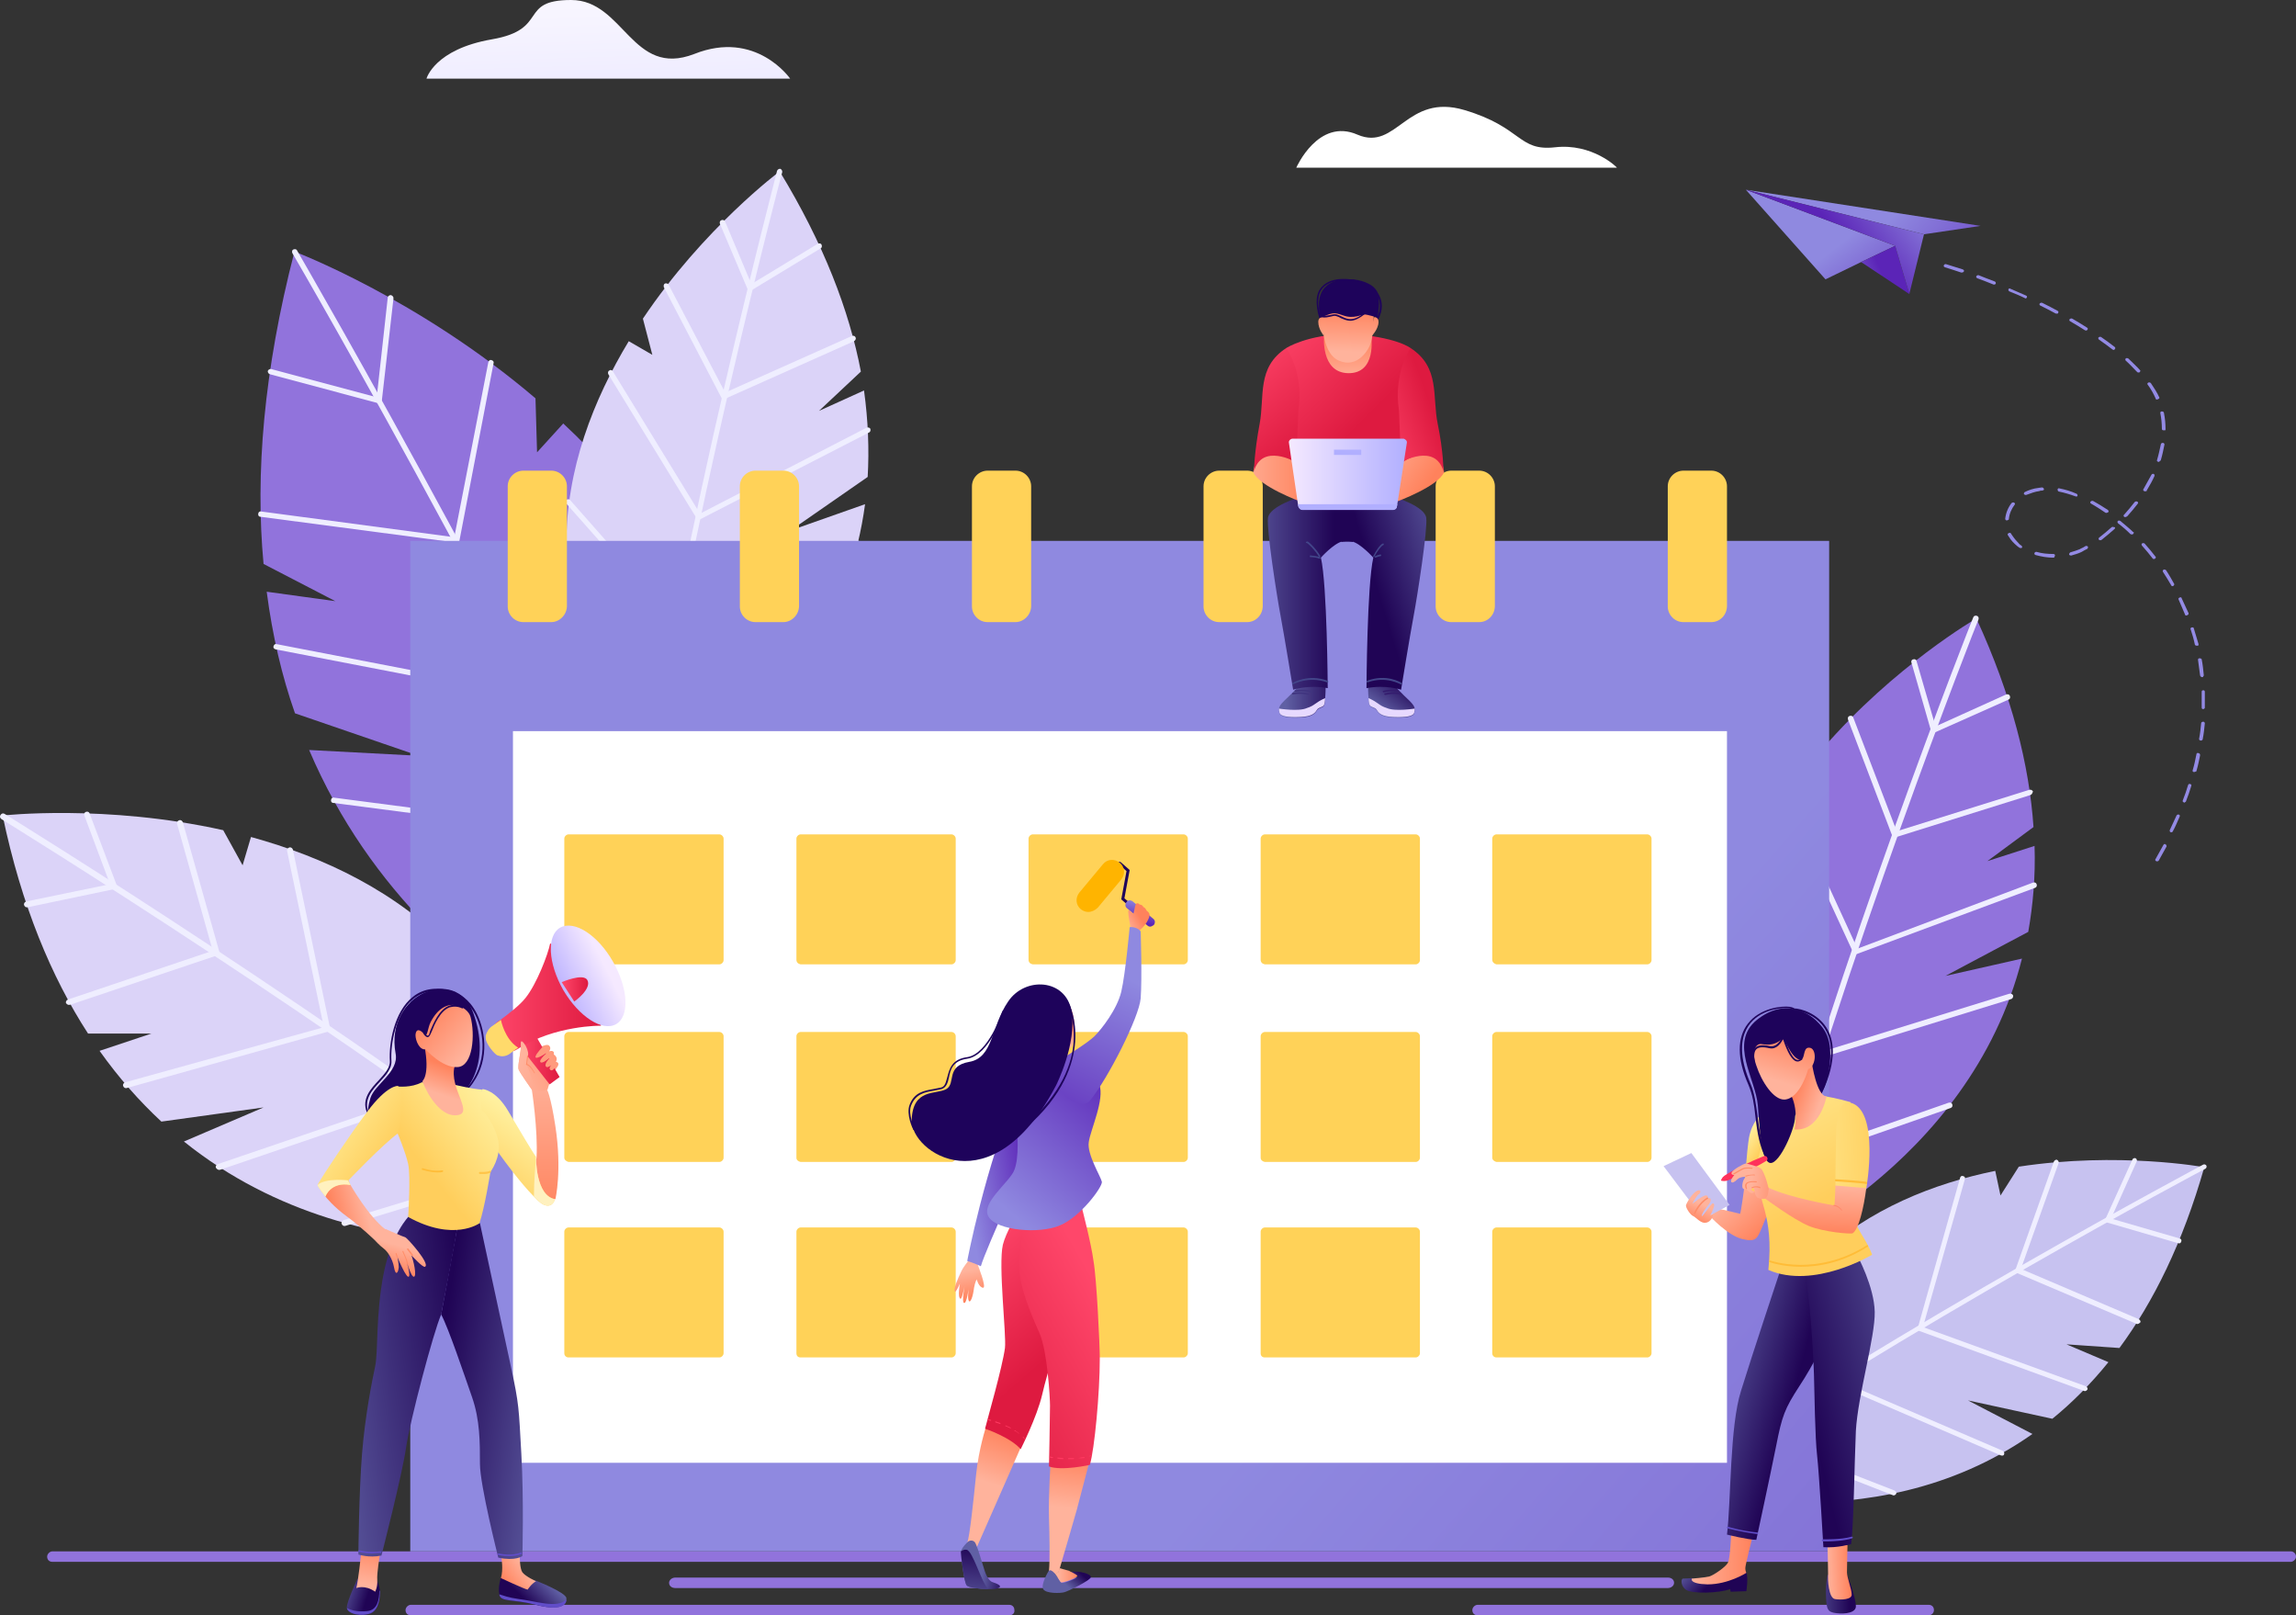 <?xml version="1.0" encoding="utf-8"?>
<!-- Generator: Adobe Illustrator 24.0.2, SVG Export Plug-In . SVG Version: 6.00 Build 0)  -->
<svg version="1.1" id="Layer_1" xmlns="http://www.w3.org/2000/svg" xmlns:xlink="http://www.w3.org/1999/xlink" x="0px" y="0px"
	 viewBox="0 0 438.2 308.2" style="enable-background:new 0 0 438.2 308.2;" xml:space="preserve">
<rect x="0" y="0" width="438.2" height="308.2" fill="#333333" stroke="none"/>
<style type="text/css">
	.st0{fill:#9173DC;}
	.st1{fill:#EFEEFF;}
	.st2{fill:#DBD3F8;}
	.st3{fill:#C7C2F0;}
	.st4{fill:#938AE4;}
	.st5{fill:url(#SVGID_1_);}
	.st6{fill:url(#SVGID_2_);}
	.st7{fill:url(#SVGID_3_);}
	.st8{fill:url(#SVGID_4_);}
	.st9{fill:url(#SVGID_5_);}
	.st10{fill:#FFFFFF;}
	.st11{fill:url(#SVGID_6_);}
	.st12{fill:#FFD258;}
	.st13{fill:#1E035B;}
	.st14{fill:url(#SVGID_7_);}
	.st15{fill:url(#SVGID_8_);}
	.st16{fill:url(#SVGID_9_);}
	.st17{fill:url(#SVGID_10_);}
	.st18{fill:url(#SVGID_11_);}
	.st19{fill:url(#SVGID_12_);}
	.st20{fill:url(#SVGID_13_);}
	.st21{fill:url(#SVGID_14_);}
	.st22{fill:url(#SVGID_15_);}
	.st23{fill:#FFDA6B;}
	.st24{fill:url(#SVGID_16_);}
	.st25{fill:#FF8D68;}
	.st26{fill:#FF9B7E;}
	.st27{fill:url(#SVGID_17_);}
	.st28{fill:url(#SVGID_18_);}
	.st29{fill:url(#SVGID_19_);}
	.st30{fill:url(#SVGID_20_);}
	.st31{fill:url(#SVGID_21_);}
	.st32{fill:url(#SVGID_22_);}
	.st33{fill:url(#SVGID_23_);}
	.st34{fill:url(#SVGID_24_);}
	.st35{fill:url(#SVGID_25_);}
	.st36{fill:url(#SVGID_26_);}
	.st37{fill:#FFBC37;}
	.st38{fill:#FFC449;}
	.st39{fill:url(#SVGID_27_);}
	.st40{fill:#FFF1BF;}
	.st41{fill:#614DC9;}
	.st42{fill:url(#SVGID_28_);}
	.st43{fill:url(#SVGID_29_);}
	.st44{fill:url(#SVGID_30_);}
	.st45{fill:url(#SVGID_31_);}
	.st46{fill:url(#SVGID_32_);}
	.st47{fill:url(#SVGID_33_);}
	.st48{fill:url(#SVGID_34_);}
	.st49{fill:url(#SVGID_35_);}
	.st50{fill:url(#SVGID_36_);}
	.st51{fill:url(#SVGID_37_);}
	.st52{fill:url(#SVGID_38_);}
	.st53{fill:url(#SVGID_39_);}
	.st54{fill:#FF325B;}
	.st55{fill:#FF886B;}
	.st56{fill:url(#SVGID_40_);}
	.st57{fill:url(#SVGID_41_);}
	.st58{fill:url(#SVGID_42_);}
	.st59{fill:url(#SVGID_43_);}
	.st60{fill:#FFB400;}
	.st61{fill:url(#SVGID_44_);}
	.st62{fill:url(#SVGID_45_);}
	.st63{fill:url(#SVGID_46_);}
	.st64{fill:url(#SVGID_47_);}
	.st65{fill:url(#SVGID_48_);}
	.st66{fill:url(#SVGID_49_);}
	.st67{fill:url(#SVGID_50_);}
	.st68{fill:url(#SVGID_51_);}
	.st69{fill:url(#SVGID_52_);}
	.st70{fill:url(#SVGID_53_);}
	.st71{fill:url(#SVGID_54_);}
	.st72{fill:url(#SVGID_55_);}
	.st73{fill:url(#SVGID_56_);}
	.st74{fill:url(#SVGID_57_);}
	.st75{fill:#FF3961;}
	.st76{fill:url(#SVGID_58_);}
	.st77{fill:url(#SVGID_59_);}
	.st78{fill:#E7D9FF;}
	.st79{fill:#40347F;}
	.st80{fill:url(#SVGID_60_);}
	.st81{fill:#341C6E;}
	.st82{fill:url(#SVGID_61_);}
	.st83{fill:url(#SVGID_62_);}
	.st84{fill:url(#SVGID_63_);}
	.st85{fill:url(#SVGID_64_);}
	.st86{fill:url(#SVGID_65_);}
	.st87{fill:url(#SVGID_66_);}
	.st88{fill:url(#SVGID_67_);}
	.st89{fill:url(#SVGID_68_);}
	.st90{fill:url(#SVGID_69_);}
	.st91{fill:url(#SVGID_70_);}
	.st92{fill:url(#SVGID_71_);}
	.st93{fill:url(#SVGID_72_);}
	.st94{fill:url(#SVGID_73_);}
	.st95{fill:#43468A;}
	.st96{fill:url(#SVGID_74_);}
	.st97{fill:url(#SVGID_75_);}
</style>
<g>
	<path class="st0" d="M438.2,297c0,0.5-0.5,1-1,1H10c-0.6,0-1-0.4-1-1c0-0.5,0.5-1,1-1h427.2C437.8,296,438.2,296.5,438.2,297z"/>
	<path class="st0" d="M192.7,308.2H78.4c-0.6,0-1-0.4-1-1l0,0c0-0.5,0.5-1,1-1h114.2c0.6,0,1,0.4,1,1l0,0
		C193.7,307.8,193.2,308.2,192.7,308.2z"/>
	<path class="st0" d="M368.1,308.2h-86.1c-0.6,0-1-0.4-1-1l0,0c0-0.5,0.5-1,1-1h86.1c0.6,0,1,0.4,1,1l0,0
		C369.1,307.8,368.6,308.2,368.1,308.2z"/>
	<path class="st0" d="M318.3,303H128.9c-0.7,0-1.2-0.4-1.2-1l0,0c0-0.5,0.5-1,1.2-1h189.4c0.7,0,1.2,0.4,1.2,1l0,0
		C319.5,302.6,318.9,303,318.3,303z"/>
</g>
<g>
	<path class="st0" d="M140.7,211.1c0,0-58.5-13.6-81.7-68l20.9,1.1l-23.6-8.1c-2.5-7.1-4.3-14.8-5.4-23.2l13.1,1.8l-13.7-7.1
		c-1.6-17.1,0-36.8,5.9-59.6c0,0,23.6,8.9,46,28l0.3,10.3l5-5.5c13.4,12.5,25.6,28.9,31.1,49.2C153,183,140.7,211.1,140.7,211.1z"/>
	<path class="st1" d="M140.6,211.6c-0.2,0-0.3-0.1-0.4-0.3C106,134.6,56.3,49.1,55.8,48.3c-0.1-0.2-0.1-0.6,0.2-0.7
		c0.2-0.1,0.6-0.1,0.7,0.2c0.5,0.9,50.3,86.4,84.5,163.2c0.1,0.3,0,0.6-0.3,0.7C140.8,211.6,140.7,211.6,140.6,211.6z"/>
	<path class="st1" d="M72.8,77.1l-21.3-5.7c-0.3-0.1-0.4-0.4-0.4-0.6c0.1-0.3,0.4-0.4,0.6-0.4l20.2,5.4L74,56.8
		c0-0.3,0.3-0.5,0.6-0.5c0.3,0.1,0.5,0.3,0.5,0.6L72.8,77.1z"/>
	<path class="st1" d="M49.7,98.6c-0.3,0-0.5-0.3-0.4-0.6c0-0.3,0.3-0.5,0.6-0.4l36.8,4.9l6.5-33.4c0.1-0.3,0.3-0.5,0.6-0.4
		c0.3,0.1,0.5,0.3,0.4,0.6l-6.6,34.3L49.7,98.6L49.7,98.6z"/>
	<path class="st1" d="M102.8,133.6l-50.2-9.7c-0.3-0.1-0.5-0.3-0.4-0.6c0.1-0.3,0.3-0.5,0.6-0.4l49.2,9.5l11.7-44.8
		c0.1-0.3,0.4-0.4,0.6-0.4c0.3,0.1,0.4,0.4,0.4,0.6L102.8,133.6z"/>
	<path class="st1" d="M63.6,153.2c-0.3,0-0.5-0.3-0.4-0.6c0-0.3,0.3-0.5,0.6-0.4l52.1,6.8l18.3-40.6c0.1-0.3,0.4-0.4,0.7-0.3
		c0.3,0.1,0.4,0.4,0.3,0.7l-18.6,41.3L63.6,153.2C63.6,153.2,63.6,153.2,63.6,153.2z"/>
	<path class="st1" d="M130.1,187.7l-45.7-7.6c-0.3,0-0.5-0.3-0.4-0.6c0-0.3,0.3-0.5,0.6-0.4l44.9,7.4l13.5-33.9
		c0.1-0.3,0.4-0.4,0.7-0.3c0.3,0.1,0.4,0.4,0.3,0.7L130.1,187.7z"/>
</g>
<g>
	<path class="st0" d="M336,239.4c0,0,39.8-16.6,49.9-56.5l-14.6,3.3l15.8-8.4c0.9-5.1,1.4-10.6,1.2-16.4l-9,2.9l8.8-6.5
		c-0.8-11.8-4.1-25-10.9-39.8c0,0-15.6,9-29.3,24.8l0.9,7l-4.1-3.1c-8,10.2-14.8,22.8-16.4,37.4C324.1,221.9,336,239.4,336,239.4z"
		/>
	<path class="st1" d="M336.1,239.9c-0.1,0-0.2,0-0.3,0c-0.3-0.1-0.4-0.4-0.4-0.6c15.5-56.5,40.9-120.9,41.2-121.5
		c0.1-0.3,0.4-0.4,0.7-0.3c0.3,0.1,0.4,0.4,0.3,0.7c-0.3,0.6-25.7,65-41.1,121.4C336.4,239.8,336.3,239.9,336.1,239.9z"/>
	<path class="st1" d="M368.7,140l-3.9-13.6c-0.1-0.3,0.1-0.6,0.4-0.6c0.3-0.1,0.6,0.1,0.6,0.4l3.6,12.4l13.5-6.1
		c0.3-0.1,0.6,0,0.7,0.3c0.1,0.3,0,0.6-0.3,0.7L368.7,140z"/>
	<path class="st1" d="M387.5,151.7L387.5,151.7l-26.2,8.2l-8.6-22.6c-0.1-0.3,0-0.6,0.3-0.7c0.3-0.1,0.6,0,0.7,0.3l8.3,21.7
		l25.3-7.9c0.3-0.1,0.6,0.1,0.7,0.3C387.9,151.3,387.8,151.6,387.5,151.7z"/>
	<path class="st1" d="M353.9,182.2l-13.7-29.7c-0.1-0.3,0-0.6,0.3-0.7c0.3-0.1,0.6,0,0.7,0.3l13.3,28.9l33.5-12.6
		c0.3-0.1,0.6,0,0.7,0.3c0.1,0.3,0,0.6-0.3,0.7L353.9,182.2z"/>
	<path class="st1" d="M383.9,190.6C383.9,190.6,383.9,190.6,383.9,190.6l-36.6,11.3l-17.9-25.8c-0.2-0.2-0.1-0.6,0.1-0.7
		c0.2-0.2,0.6-0.1,0.7,0.1l17.4,25.2l35.9-11.1c0.3-0.1,0.6,0.1,0.7,0.3C384.3,190.2,384.1,190.5,383.9,190.6z"/>
	<path class="st1" d="M340.8,222.4L327,200.4c-0.2-0.2-0.1-0.6,0.2-0.7c0.2-0.2,0.6-0.1,0.7,0.2l13.3,21.2l30.7-10.7
		c0.3-0.1,0.6,0,0.7,0.3c0.1,0.3,0,0.6-0.3,0.7L340.8,222.4z"/>
</g>
<g>
	<path class="st2" d="M122.1,158.2c0,0,37.5-21.1,43-62l-14.2,5l14.7-10.2c0.3-5.2,0.1-10.7-0.7-16.5l-8.6,3.9l8-7.5
		c-2.2-11.6-7.1-24.4-15.5-38.2c0,0-14.5,10.8-26.1,28.1l1.8,6.9l-4.5-2.6c-6.7,11.1-12,24.4-11.9,39
		C108.3,142.2,122.1,158.2,122.1,158.2z"/>
	<path class="st1" d="M122.4,158.7c-0.1,0-0.2,0.1-0.3,0c-0.3,0-0.5-0.3-0.4-0.6c8.7-57.9,26.5-124.8,26.6-125.5
		c0.1-0.3,0.4-0.4,0.6-0.4c0.3,0.1,0.4,0.4,0.4,0.6c-0.2,0.7-17.9,67.5-26.6,125.4C122.6,158.5,122.5,158.6,122.4,158.7z"/>
	<path class="st1" d="M142.9,55.7l-5.5-13c-0.1-0.3,0-0.6,0.3-0.7c0.3-0.1,0.6,0,0.7,0.3l5,11.9l12.7-7.7c0.2-0.1,0.6-0.1,0.7,0.2
		c0.1,0.2,0.1,0.6-0.2,0.7L142.9,55.7z"/>
	<path class="st1" d="M163,65.1L163,65.1l-25.1,11.2l-11.2-21.5c-0.1-0.3,0-0.6,0.2-0.7c0.2-0.1,0.6,0,0.7,0.2l10.8,20.6l24.2-10.8
		c0.3-0.1,0.6,0,0.7,0.3C163.4,64.6,163.3,64.9,163,65.1z"/>
	<path class="st1" d="M133.2,99.3l-17.1-27.9c-0.1-0.2-0.1-0.6,0.2-0.7c0.2-0.2,0.6-0.1,0.7,0.2l16.6,27.1l31.8-16.4
		c0.3-0.1,0.6,0,0.7,0.2c0.1,0.3,0,0.6-0.2,0.7L133.2,99.3z"/>
	<path class="st1" d="M164,104.1C164,104.1,164,104.1,164,104.1l-35.1,15.5l-20.8-23.5c-0.2-0.2-0.2-0.5,0-0.7
		c0.2-0.2,0.5-0.2,0.7,0l20.3,23l34.4-15.2c0.3-0.1,0.6,0,0.7,0.3C164.3,103.7,164.2,104,164,104.1z"/>
	<path class="st1" d="M124.9,140.7l-16.2-20.2c-0.2-0.2-0.1-0.6,0.1-0.7c0.2-0.2,0.6-0.1,0.7,0.1l15.7,19.5l29.3-14.2
		c0.3-0.1,0.6,0,0.7,0.2c0.1,0.3,0,0.6-0.2,0.7L124.9,140.7z"/>
</g>
<g>
	<path class="st3" d="M319,283.3c0,0,37.8,12.2,68.9-9.7l-12.3-6.4l16.1,3.5c3.7-3,7.3-6.6,10.7-10.8l-8-3.4l10.1,0.7
		c6.5-8.8,12.1-20.1,16.2-34.5c0,0-16.4-3-35.4-0.1l-3.5,5.5l-1-4.7c-11.7,2.4-24,7.2-33.9,16.4C321.2,263.9,319,283.3,319,283.3z"
		/>
	<path class="st1" d="M318.9,283.7c-0.1,0-0.2-0.1-0.2-0.2c-0.1-0.2-0.1-0.5,0.1-0.7c44.7-30.4,101.2-60.3,101.7-60.6
		c0.2-0.1,0.5,0,0.6,0.2c0.1,0.2,0,0.5-0.2,0.6c-0.6,0.3-57,30.2-101.7,60.6C319.2,283.8,319,283.8,318.9,283.7z"/>
	<path class="st1" d="M401.6,233.1l5.4-11.9c0.1-0.2,0.4-0.3,0.6-0.2c0.2,0.1,0.3,0.4,0.2,0.6l-4.9,10.9l13.1,3.8
		c0.3,0.1,0.4,0.3,0.3,0.6c-0.1,0.3-0.3,0.4-0.6,0.3L401.6,233.1z"/>
	<path class="st1" d="M407.8,252.6L407.8,252.6l-23.3-9.9l7.5-21.1c0.1-0.2,0.4-0.4,0.6-0.3c0.2,0.1,0.4,0.4,0.3,0.6l-7.2,20.2
		l22.5,9.6c0.2,0.1,0.4,0.4,0.3,0.6C408.3,252.5,408,252.7,407.8,252.6z"/>
	<path class="st1" d="M365.9,253.8l8.2-29.1c0.1-0.3,0.3-0.4,0.6-0.3c0.3,0.1,0.4,0.3,0.3,0.6l-8,28.2l31.1,11.3
		c0.2,0.1,0.4,0.4,0.3,0.6c-0.1,0.2-0.4,0.4-0.6,0.3L365.9,253.8z"/>
	<path class="st1" d="M381.9,277.7C381.9,277.7,381.9,277.7,381.9,277.7l-32.5-14l2.9-28.8c0-0.3,0.3-0.5,0.5-0.4
		c0.3,0,0.5,0.3,0.4,0.5l-2.9,28.1l31.9,13.7c0.2,0.1,0.4,0.4,0.3,0.6C382.5,277.7,382.2,277.8,381.9,277.7z"/>
	<path class="st1" d="M332.6,274.1l3.5-23.6c0-0.3,0.3-0.4,0.5-0.4c0.3,0,0.4,0.3,0.4,0.5l-3.4,22.9l28,10.9
		c0.2,0.1,0.4,0.4,0.3,0.6c-0.1,0.2-0.4,0.4-0.6,0.3L332.6,274.1z"/>
</g>
<g>
	<path class="st2" d="M116.3,235c0,0-46.1,11-81.2-17.2l15.2-6.5l-19.5,2.7c-4.2-3.9-8.1-8.3-11.8-13.5l9.9-3.3l-12.1,0
		c-7-10.8-12.7-24.4-16.3-41.6c0,0,19.7-2.2,42.1,2.8l3.7,6.7l1.6-5.4c13.8,3.8,28,10.4,38.9,22C115.4,212.2,116.3,235,116.3,235z"
		/>
	<path class="st1" d="M116.5,235.6c0.1,0,0.2-0.1,0.3-0.2c0.2-0.2,0.2-0.6-0.1-0.8C66.1,195.4,1.5,155.7,0.9,155.3
		c-0.3-0.2-0.6-0.1-0.8,0.2c-0.2,0.3-0.1,0.6,0.2,0.8c0.6,0.4,65.2,40.1,115.7,79.2C116.1,235.6,116.3,235.6,116.5,235.6z"/>
	<path class="st1" d="M22.5,169.5l-5.4-14.3c-0.1-0.3-0.4-0.4-0.7-0.3c-0.3,0.1-0.4,0.4-0.3,0.7l4.9,13.1L5,172
		c-0.3,0.1-0.5,0.4-0.4,0.7c0.1,0.3,0.4,0.5,0.7,0.4L22.5,169.5z"/>
	<path class="st1" d="M13.4,191.7L13.4,191.7l28.6-9.6l-7.1-25.2c-0.1-0.3-0.4-0.5-0.7-0.4c-0.3,0.1-0.5,0.4-0.4,0.7l6.8,24.2
		L13,190.7c-0.3,0.1-0.5,0.4-0.4,0.7C12.8,191.7,13.1,191.8,13.4,191.7z"/>
	<path class="st1" d="M63.1,196.7l-7.2-34.6c-0.1-0.3-0.4-0.5-0.7-0.4c-0.3,0.1-0.5,0.4-0.4,0.7l7,33.6l-37.9,10.5
		c-0.3,0.1-0.5,0.4-0.4,0.7c0.1,0.3,0.4,0.5,0.7,0.4L63.1,196.7z"/>
	<path class="st1" d="M42,223.2C42,223.2,42,223.2,42,223.2l39.9-13.6l-1-33.9c0-0.3-0.3-0.6-0.6-0.5c-0.3,0-0.6,0.3-0.6,0.6l1,33
		l-39.1,13.3c-0.3,0.1-0.5,0.4-0.4,0.7C41.4,223.1,41.7,223.3,42,223.2z"/>
	<path class="st1" d="M101,223.2l-2.1-27.9c0-0.3-0.3-0.5-0.6-0.5c-0.3,0-0.6,0.3-0.5,0.6l2,27l-34.2,10.4c-0.3,0.1-0.5,0.4-0.4,0.7
		c0.1,0.3,0.4,0.5,0.7,0.4L101,223.2z"/>
</g>
<path class="st4" d="M411.5,164.3c-0.2-0.1-0.2-0.3-0.1-0.4c0.5-0.9,1-1.8,1.5-2.7c0.1-0.2,0.3-0.2,0.4-0.1c0.2,0.1,0.2,0.3,0.2,0.4
	c-0.5,0.9-1,1.8-1.5,2.7c0,0,0,0-0.1,0.1C411.8,164.3,411.6,164.4,411.5,164.3z M414.3,158.8c-0.2-0.1-0.2-0.2-0.2-0.4
	c0.4-0.9,0.9-1.9,1.3-2.8c0.1-0.2,0.3-0.2,0.4-0.2c0.2,0.1,0.3,0.2,0.2,0.4c-0.4,0.9-0.8,1.9-1.3,2.8c0,0,0,0.1-0.1,0.1
	C414.6,158.8,414.5,158.8,414.3,158.8z M416.8,153.1c-0.2-0.1-0.3-0.2-0.2-0.4c0.4-1,0.7-1.9,1-2.9c0.1-0.2,0.2-0.3,0.4-0.2
	c0.2,0,0.3,0.2,0.2,0.4c-0.3,1-0.6,1.9-1,2.9c0,0,0,0.1-0.1,0.1C417,153.1,416.9,153.2,416.8,153.1z M418.7,147.3
	c-0.2,0-0.3-0.2-0.2-0.4c0.3-1,0.5-2,0.7-3c0-0.2,0.2-0.3,0.4-0.2c0.2,0,0.3,0.2,0.3,0.4c-0.2,1-0.4,2-0.7,3c0,0.1,0,0.1-0.1,0.1
	C418.9,147.3,418.8,147.3,418.7,147.3z M420,141.3c-0.2,0-0.3-0.2-0.3-0.3c0.2-1,0.3-2,0.4-3c0-0.2,0.2-0.3,0.4-0.3
	c0.2,0,0.3,0.2,0.3,0.3c-0.1,1-0.2,2-0.4,3c0,0.1,0,0.1-0.1,0.2C420.2,141.3,420.1,141.3,420,141.3z M420.5,135.3
	c-0.2,0-0.3-0.1-0.3-0.3c0-1,0-1.9,0-2.9l0-0.1c0-0.2,0.1-0.3,0.3-0.3c0.2,0,0.3,0.1,0.3,0.3l0,0.1c0,1,0,2,0,2.9
	c0,0.1,0,0.1-0.1,0.2C420.7,135.2,420.6,135.3,420.5,135.3z M420.3,129.2c-0.2,0-0.3-0.1-0.4-0.3c-0.1-1-0.3-2-0.4-3
	c0-0.2,0.1-0.3,0.3-0.3c0.2,0,0.4,0.1,0.4,0.2c0.2,1,0.3,2,0.4,3c0,0.1,0,0.2-0.1,0.2C420.5,129.2,420.4,129.2,420.3,129.2z
	 M419.3,123.2c-0.2,0-0.4-0.1-0.4-0.2c-0.2-1-0.5-2-0.8-2.9c-0.1-0.2,0-0.3,0.2-0.4c0.2,0,0.4,0,0.4,0.2c0.3,1,0.6,2,0.9,3
	c0,0.1,0,0.2-0.1,0.3C419.4,123.2,419.3,123.2,419.3,123.2z M417.4,117.4c-0.2,0.1-0.4,0-0.4-0.2c-0.4-0.9-0.8-1.9-1.2-2.8
	c-0.1-0.2,0-0.3,0.2-0.4c0.2-0.1,0.4,0,0.4,0.2c0.4,0.9,0.9,1.9,1.3,2.8c0,0.1,0,0.2-0.1,0.3C417.5,117.3,417.5,117.4,417.4,117.4z
	 M414.8,111.8c-0.2,0.1-0.4,0-0.4-0.1c-0.5-0.9-1.1-1.8-1.6-2.6c-0.1-0.1,0-0.3,0.1-0.4c0.2-0.1,0.4,0,0.5,0.1
	c0.6,0.9,1.1,1.8,1.6,2.7C415,111.5,414.9,111.6,414.8,111.8C414.8,111.8,414.8,111.8,414.8,111.8z M411.3,106.6
	c-0.2,0.1-0.4,0.1-0.5-0.1c-0.6-0.8-1.3-1.6-2-2.4c-0.1-0.1-0.1-0.3,0-0.4c0.1-0.1,0.4-0.1,0.5,0c0.7,0.8,1.4,1.6,2,2.4
	C411.5,106.3,411.5,106.4,411.3,106.6C411.4,106.6,411.3,106.6,411.3,106.6z M407.1,101.9c-0.1,0.1-0.3,0.1-0.5,0
	c-0.7-0.7-1.5-1.4-2.3-2l-0.1-0.1c-0.1-0.1-0.1-0.3,0-0.4l0,0c0.1-0.1,0.3-0.1,0.5,0l0.1,0.1c0.8,0.7,1.6,1.3,2.3,2
	C407.3,101.5,407.3,101.7,407.1,101.9C407.2,101.8,407.2,101.8,407.1,101.9z M405.4,98.6c-0.1-0.1-0.2-0.3,0-0.4
	c0.7-0.8,1.4-1.6,2-2.4c0.1-0.1,0.3-0.2,0.5-0.1c0.2,0.1,0.2,0.3,0.1,0.4c-0.6,0.8-1.3,1.6-2,2.4c0,0,0,0,0,0
	C405.7,98.7,405.5,98.7,405.4,98.6z M403.6,100.9c-0.8,0.7-1.6,1.4-2.5,2.1c-0.1,0.1-0.4,0.1-0.5,0c-0.1-0.1-0.1-0.3,0-0.4
	c0.8-0.6,1.6-1.3,2.4-2c0.1-0.1,0.3-0.1,0.5,0C403.7,100.5,403.7,100.7,403.6,100.9C403.6,100.8,403.6,100.9,403.6,100.9z
	 M409.2,93.7c-0.2-0.1-0.2-0.3-0.1-0.4c0.5-0.9,1-1.8,1.5-2.7c0.1-0.2,0.3-0.2,0.4-0.2c0.2,0.1,0.2,0.2,0.2,0.4
	c-0.4,0.9-0.9,1.8-1.5,2.8c0,0,0,0,0,0.1C409.5,93.7,409.4,93.8,409.2,93.7z M398.4,104.7c-0.4,0.2-0.8,0.4-1.1,0.6
	c-0.6,0.3-1.3,0.5-2,0.7c-0.2,0-0.4-0.1-0.4-0.2c0-0.2,0.1-0.3,0.2-0.4c0.7-0.2,1.3-0.4,1.8-0.6c0.3-0.2,0.7-0.3,1.1-0.6
	c0.2-0.1,0.4,0,0.5,0.1C398.5,104.4,398.5,104.6,398.4,104.7C398.4,104.7,398.4,104.7,398.4,104.7z M411.9,88.1
	c-0.2,0-0.3-0.2-0.2-0.4c0.3-1,0.5-2,0.7-2.9c0-0.2,0.2-0.3,0.4-0.3c0.2,0,0.3,0.2,0.3,0.3c-0.2,1-0.4,2-0.7,3c0,0,0,0.1-0.1,0.1
	C412.1,88.1,412,88.2,411.9,88.1z M401.8,97.8c-0.9-0.6-1.8-1.2-2.7-1.7c-0.2-0.1-0.2-0.3-0.1-0.4c0.1-0.1,0.3-0.2,0.5-0.1
	c0.9,0.5,1.9,1.1,2.8,1.7c0.1,0.1,0.2,0.3,0.1,0.4c0,0,0,0,0,0C402.1,97.9,401.9,97.9,401.8,97.8z M391.9,106.4
	c-1.2,0-2.3-0.2-3.4-0.5c-0.2-0.1-0.3-0.2-0.2-0.4c0.1-0.2,0.2-0.2,0.4-0.2c1,0.3,2.1,0.4,3.2,0.4c0.2,0,0.3,0.1,0.3,0.3
	c0,0.1,0,0.1-0.1,0.2C392.1,106.4,392,106.4,391.9,106.4z M412.9,82.1c-0.2,0-0.3-0.1-0.3-0.3c0-1-0.1-2-0.3-3
	c0-0.2,0.1-0.3,0.3-0.3c0.2,0,0.4,0.1,0.4,0.3c0.2,1,0.3,2,0.3,3.1c0,0.1,0,0.2-0.1,0.2C413.1,82.1,413,82.1,412.9,82.1z
	 M396.1,94.7c-1.1-0.4-2.1-0.7-3.1-0.9c-0.2,0-0.3-0.2-0.3-0.4c0-0.2,0.2-0.3,0.4-0.2c1,0.2,2.1,0.5,3.2,1c0.2,0.1,0.2,0.2,0.2,0.4
	c0,0,0,0.1-0.1,0.1C396.4,94.7,396.3,94.8,396.1,94.7z M385.4,104.5c-0.1-0.1-0.3-0.2-0.4-0.3c-0.6-0.5-1.2-1.1-1.6-1.8
	c-0.1-0.1-0.1-0.2-0.2-0.3c-0.1-0.2,0-0.3,0.2-0.4c0.2-0.1,0.4,0,0.4,0.1c0.1,0.1,0.1,0.2,0.2,0.3c0.4,0.6,0.9,1.2,1.4,1.7
	c0.1,0.1,0.2,0.2,0.4,0.3c0.1,0.1,0.2,0.3,0.1,0.4c0,0,0,0,0,0C385.8,104.6,385.6,104.6,385.4,104.5z M411.8,76.2
	c-0.2,0.1-0.4,0-0.4-0.2c-0.4-0.9-0.9-1.8-1.5-2.6c-0.1-0.1-0.1-0.3,0.1-0.4c0.2-0.1,0.4,0,0.5,0.1c0.6,0.9,1.2,1.8,1.6,2.7
	c0.1,0.1,0,0.2-0.1,0.3C411.9,76.1,411.8,76.2,411.8,76.2z M389.8,93.6c-0.2,0-0.4,0-0.6,0.1c-0.8,0.1-1.6,0.4-2.4,0.7
	c-0.2,0.1-0.4,0-0.5-0.1c-0.1-0.1,0-0.3,0.1-0.4c0.8-0.4,1.7-0.7,2.6-0.8c0.2,0,0.5-0.1,0.7-0.1c0.2,0,0.3,0.1,0.4,0.3
	c0,0.1,0,0.2-0.1,0.2C390,93.5,389.9,93.6,389.8,93.6z M383,99.3c-0.2,0-0.3-0.2-0.3-0.3c0.1-1,0.5-2.1,1.2-3
	c0.1-0.1,0.3-0.2,0.5-0.1c0.2,0.1,0.2,0.3,0.1,0.4c-0.6,0.8-1,1.7-1.1,2.7c0,0.1,0,0.1-0.1,0.2C383.2,99.2,383.1,99.3,383,99.3z
	 M408.4,71c-0.1,0.1-0.4,0.1-0.5,0c-0.7-0.7-1.4-1.5-2.2-2.2c-0.1-0.1-0.1-0.3,0-0.4c0.1-0.1,0.3-0.1,0.5,0c0.8,0.8,1.6,1.5,2.3,2.3
	C408.5,70.7,408.5,70.8,408.4,71C408.4,71,408.4,71,408.4,71z M403.2,66.7c-0.8-0.6-1.7-1.3-2.6-1.9c-0.1-0.1-0.2-0.3-0.1-0.4
	c0.1-0.1,0.3-0.2,0.5-0.1c0.9,0.6,1.8,1.3,2.6,1.9c0.1,0.1,0.2,0.3,0,0.4c0,0,0,0,0,0C403.6,66.8,403.4,66.8,403.2,66.7z M397.9,63
	c-0.9-0.6-1.8-1.1-2.8-1.7c-0.2-0.1-0.2-0.3-0.1-0.4c0.1-0.1,0.3-0.2,0.5-0.1c1,0.6,1.9,1.1,2.8,1.7c0.2,0.1,0.2,0.3,0.1,0.4
	c0,0,0,0,0,0C398.3,63.1,398.1,63.1,397.9,63z M392.3,59.8c-0.9-0.5-1.9-1-2.9-1.5c-0.2-0.1-0.2-0.3-0.1-0.4
	c0.1-0.1,0.3-0.2,0.5-0.1c1,0.5,2,1,2.9,1.5c0.2,0.1,0.2,0.3,0.1,0.4c0,0,0,0,0,0.1C392.6,59.8,392.5,59.9,392.3,59.8z M386.5,56.9
	c-1-0.5-2-0.9-3-1.3c-0.2-0.1-0.2-0.3-0.2-0.4c0.1-0.2,0.3-0.2,0.4-0.1c1,0.4,2,0.9,3,1.3c0.2,0.1,0.2,0.3,0.1,0.4c0,0,0,0-0.1,0.1
	C386.8,56.9,386.6,57,386.5,56.9z M380.5,54.3c-1-0.4-2-0.8-3.1-1.2c-0.2-0.1-0.3-0.2-0.2-0.4c0.1-0.2,0.3-0.2,0.4-0.2
	c1,0.4,2,0.8,3.1,1.2c0.2,0.1,0.2,0.2,0.2,0.4c0,0,0,0.1-0.1,0.1C380.8,54.3,380.6,54.3,380.5,54.3z M374.3,52
	c-1.1-0.4-2.2-0.7-3.1-1c-0.2-0.1-0.3-0.2-0.2-0.4c0.1-0.2,0.2-0.2,0.4-0.2c0.9,0.3,2,0.6,3.2,1c0.2,0.1,0.3,0.2,0.2,0.4
	c0,0,0,0.1-0.1,0.1C374.6,52,374.5,52,374.3,52z"/>
<g>
	<linearGradient id="SVGID_1_" gradientUnits="userSpaceOnUse" x1="351.323" y1="46.389" x2="366.278" y2="65.216">
		<stop  offset="0" style="stop-color:#8F89E0"/>
		<stop  offset="1" style="stop-color:#5B24B7"/>
	</linearGradient>
	<polygon class="st5" points="333.2,36.2 348.4,53.3 355.2,50 361.7,46.9 	"/>
	<linearGradient id="SVGID_2_" gradientUnits="userSpaceOnUse" x1="359.543" y1="43.168" x2="382.241" y2="63.358">
		<stop  offset="0" style="stop-color:#8F89E0"/>
		<stop  offset="1" style="stop-color:#5B24B7"/>
	</linearGradient>
	<polygon class="st6" points="333.2,36.2 367.2,44.7 378,43.1 	"/>
	<linearGradient id="SVGID_3_" gradientUnits="userSpaceOnUse" x1="349.153" y1="57.288" x2="359.548" y2="52.963">
		<stop  offset="0" style="stop-color:#8F89E0"/>
		<stop  offset="1" style="stop-color:#5B24B7"/>
	</linearGradient>
	<polygon class="st7" points="355.2,50 364.4,56.1 361.7,46.9 	"/>
	<linearGradient id="SVGID_4_" gradientUnits="userSpaceOnUse" x1="364.091" y1="33.523" x2="350.695" y2="44.591">
		<stop  offset="0" style="stop-color:#8F89E0"/>
		<stop  offset="1" style="stop-color:#5B24B7"/>
	</linearGradient>
	<polygon class="st8" points="333.2,36.2 361.7,46.9 364.4,56.1 367.2,44.7 	"/>
</g>
<linearGradient id="SVGID_5_" gradientUnits="userSpaceOnUse" x1="-3446.805" y1="0.817" x2="-3448.272" y2="47.02" gradientTransform="matrix(-1 0 0 1 -3331.186 0)">
	<stop  offset="0" style="stop-color:#F8F6FF"/>
	<stop  offset="1" style="stop-color:#DCD8FF"/>
</linearGradient>
<path class="st9" d="M109,0c10.1,0,11.6,14.9,23.5,10.3c11.8-4.7,18.3,4.7,18.3,4.7H81.4c0,0,1.5-5.6,12.5-7.5S98.8,0,109,0z"/>
<path class="st10" d="M296.8,28.1c-7.1,0.8-6.2-3.8-17.3-7.1c-11.1-3.3-12.9,7.9-20.4,4.7c-7.5-3.3-11.7,6.3-11.7,6.3h61.2
	C308.6,31.9,303.9,27.3,296.8,28.1z"/>
<g>
	<linearGradient id="SVGID_6_" gradientUnits="userSpaceOnUse" x1="264.791" y1="244.02" x2="619.291" y2="552.62">
		<stop  offset="0" style="stop-color:#8F89E0"/>
		<stop  offset="1" style="stop-color:#5B24B7"/>
	</linearGradient>
	<rect x="78.3" y="103.2" class="st11" width="270.8" height="192.8"/>
	<rect x="97.9" y="139.5" class="st10" width="231.7" height="139.6"/>
	<g>
		<path class="st12" d="M107.7,183.1V160c0-0.4,0.4-0.8,0.8-0.8h28.8c0.4,0,0.8,0.4,0.8,0.8v23.2c0,0.4-0.4,0.8-0.8,0.8h-28.8
			C108.1,183.9,107.7,183.6,107.7,183.1z"/>
		<path class="st12" d="M152,183.1V160c0-0.4,0.4-0.8,0.8-0.8h28.8c0.4,0,0.8,0.4,0.8,0.8v23.2c0,0.4-0.4,0.8-0.8,0.8h-28.8
			C152.3,183.9,152,183.6,152,183.1z"/>
		<path class="st12" d="M196.3,183.1V160c0-0.4,0.4-0.8,0.8-0.8h28.8c0.4,0,0.8,0.4,0.8,0.8v23.2c0,0.4-0.4,0.8-0.8,0.8h-28.8
			C196.6,183.9,196.3,183.6,196.3,183.1z"/>
		<path class="st12" d="M240.6,183.1V160c0-0.4,0.4-0.8,0.8-0.8h28.8c0.4,0,0.8,0.4,0.8,0.8v23.2c0,0.4-0.4,0.8-0.8,0.8h-28.8
			C240.9,183.9,240.6,183.6,240.6,183.1z"/>
		<path class="st12" d="M284.8,183.1V160c0-0.4,0.4-0.8,0.8-0.8h28.8c0.4,0,0.8,0.4,0.8,0.8v23.2c0,0.4-0.4,0.8-0.8,0.8h-28.8
			C285.2,183.9,284.8,183.6,284.8,183.1z"/>
		<path class="st12" d="M107.7,220.9v-23.2c0-0.4,0.4-0.8,0.8-0.8h28.8c0.4,0,0.8,0.4,0.8,0.8v23.2c0,0.4-0.4,0.8-0.8,0.8h-28.8
			C108.1,221.6,107.7,221.3,107.7,220.9z"/>
		<path class="st12" d="M152,220.9v-23.2c0-0.4,0.4-0.8,0.8-0.8h28.8c0.4,0,0.8,0.4,0.8,0.8v23.2c0,0.4-0.4,0.8-0.8,0.8h-28.8
			C152.3,221.6,152,221.3,152,220.9z"/>
		<path class="st12" d="M196.3,220.9v-23.2c0-0.4,0.4-0.8,0.8-0.8h28.8c0.4,0,0.8,0.4,0.8,0.8v23.2c0,0.4-0.4,0.8-0.8,0.8h-28.8
			C196.6,221.6,196.3,221.3,196.3,220.9z"/>
		<path class="st12" d="M240.6,220.9v-23.2c0-0.4,0.4-0.8,0.8-0.8h28.8c0.4,0,0.8,0.4,0.8,0.8v23.2c0,0.4-0.4,0.8-0.8,0.8h-28.8
			C240.9,221.6,240.6,221.3,240.6,220.9z"/>
		<path class="st12" d="M284.8,220.9v-23.2c0-0.4,0.4-0.8,0.8-0.8h28.8c0.4,0,0.8,0.4,0.8,0.8v23.2c0,0.4-0.4,0.8-0.8,0.8h-28.8
			C285.2,221.6,284.8,221.3,284.8,220.9z"/>
		<path class="st12" d="M107.7,258.2v-23.2c0-0.4,0.4-0.8,0.8-0.8h28.8c0.4,0,0.8,0.4,0.8,0.8v23.2c0,0.4-0.4,0.8-0.8,0.8h-28.8
			C108.1,259,107.7,258.7,107.7,258.2z"/>
		<path class="st12" d="M152,258.2v-23.2c0-0.4,0.4-0.8,0.8-0.8h28.8c0.4,0,0.8,0.4,0.8,0.8v23.2c0,0.4-0.4,0.8-0.8,0.8h-28.8
			C152.3,259,152,258.7,152,258.2z"/>
		<path class="st12" d="M196.3,258.2v-23.2c0-0.4,0.4-0.8,0.8-0.8h28.8c0.4,0,0.8,0.4,0.8,0.8v23.2c0,0.4-0.4,0.8-0.8,0.8h-28.8
			C196.6,259,196.3,258.7,196.3,258.2z"/>
		<path class="st12" d="M240.6,258.2v-23.2c0-0.4,0.4-0.8,0.8-0.8h28.8c0.4,0,0.8,0.4,0.8,0.8v23.2c0,0.4-0.4,0.8-0.8,0.8h-28.8
			C240.9,259,240.6,258.7,240.6,258.2z"/>
		<path class="st12" d="M284.8,258.2v-23.2c0-0.4,0.4-0.8,0.8-0.8h28.8c0.4,0,0.8,0.4,0.8,0.8v23.2c0,0.4-0.4,0.8-0.8,0.8h-28.8
			C285.2,259,284.8,258.7,284.8,258.2z"/>
	</g>
	<g>
		<path class="st12" d="M105.2,118.7h-5.3c-1.7,0-3-1.4-3-3V92.8c0-1.7,1.4-3,3-3h5.3c1.7,0,3,1.4,3,3v22.8
			C108.2,117.3,106.8,118.7,105.2,118.7z"/>
		<path class="st12" d="M149.5,118.7h-5.3c-1.7,0-3-1.4-3-3V92.8c0-1.7,1.4-3,3-3h5.3c1.7,0,3,1.4,3,3v22.8
			C152.5,117.3,151.1,118.7,149.5,118.7z"/>
		<path class="st12" d="M193.8,118.7h-5.3c-1.7,0-3-1.4-3-3V92.8c0-1.7,1.4-3,3-3h5.3c1.7,0,3,1.4,3,3v22.8
			C196.8,117.3,195.4,118.7,193.8,118.7z"/>
		<path class="st12" d="M238,118.7h-5.3c-1.7,0-3-1.4-3-3V92.8c0-1.7,1.4-3,3-3h5.3c1.7,0,3,1.4,3,3v22.8
			C241,117.3,239.7,118.7,238,118.7z"/>
		<path class="st12" d="M282.3,118.7H277c-1.7,0-3-1.4-3-3V92.8c0-1.7,1.4-3,3-3h5.3c1.7,0,3,1.4,3,3v22.8
			C285.3,117.3,284,118.7,282.3,118.7z"/>
		<path class="st12" d="M326.6,118.7h-5.3c-1.7,0-3-1.4-3-3V92.8c0-1.7,1.4-3,3-3h5.3c1.7,0,3,1.4,3,3v22.8
			C329.6,117.3,328.3,118.7,326.6,118.7z"/>
	</g>
</g>
<g>
	<path class="st13" d="M89.3,207.7c0,0-0.1,0-0.1,0c-0.1-0.1-0.1-0.2,0-0.2c3.9-4.6,3.3-10.3,1.5-13.9c-1.5-2.9-3.5-3.7-3.5-3.7
		c-0.1,0-0.1-0.1-0.1-0.2c0-0.1,0.1-0.1,0.2-0.1c0.1,0,2.2,0.8,3.7,3.8c1.8,3.6,2.5,9.6-1.5,14.2C89.4,207.6,89.4,207.7,89.3,207.7z
		"/>
	<path class="st13" d="M70.2,212.3c-0.1,0-0.1,0-0.2-0.1c-1-2.6,0.8-4.5,2.3-6.1c1.1-1.2,2.2-2.4,2.1-3.7c-0.2-3.2,0.8-9.4,4.4-12.2
		c2.1-1.7,4.9-2,8.1-0.9c0.1,0,0.1,0.1,0.1,0.2c0,0.1-0.1,0.1-0.2,0.1c-3.1-1-5.7-0.7-7.8,0.9c-3.5,2.7-4.5,8.8-4.3,11.9
		c0.1,1.5-1,2.7-2.2,4c-1.5,1.6-3.1,3.4-2.2,5.8C70.4,212.2,70.3,212.3,70.2,212.3C70.2,212.3,70.2,212.3,70.2,212.3z"/>
	<path class="st13" d="M85.6,211.4c3.7-2.9,8.2-8.5,4.7-18.2c-3.2-9-16.9-3.6-14.8,7.8c0.7,3.5-4,5.9-4.8,8.5
		C67.1,221.6,82.7,213.7,85.6,211.4z"/>
	<linearGradient id="SVGID_7_" gradientUnits="userSpaceOnUse" x1="64.829" y1="303.135" x2="70.106" y2="304.784">
		<stop  offset="0" style="stop-color:#6060A4"/>
		<stop  offset="0.997" style="stop-color:#200455"/>
	</linearGradient>
	<path class="st14" d="M72.5,303.7c0,0.7,0,3.3-1.7,4.1c-1.7,0.7-4.4,0.2-4.6-1c0,0,0-0.1,0-0.1c0-1.2,2-5.4,2-5.4
		c1.2-0.8,3.4-0.1,3.7,0.2c0.2,0.2,0.5,1.2,0.6,2C72.5,303.6,72.5,303.7,72.5,303.7z"/>
	<linearGradient id="SVGID_8_" gradientUnits="userSpaceOnUse" x1="104.084" y1="301.156" x2="100.085" y2="305.196">
		<stop  offset="0" style="stop-color:#6060A4"/>
		<stop  offset="0.997" style="stop-color:#200455"/>
	</linearGradient>
	<path class="st15" d="M102.3,306.2c-4.3-1.1-6.7-0.5-7-1.9c0,0,0,0,0-0.1c-0.3-1.4,0.3-3.2,0.3-3.2c1.9-0.5,6.7,0.6,6.7,0.6
		s5.6,2.2,5.8,3.3c0,0,0,0.1,0,0.1C108.1,306.5,106.5,307.3,102.3,306.2z"/>
	<linearGradient id="SVGID_9_" gradientUnits="userSpaceOnUse" x1="69.88" y1="302.341" x2="71.364" y2="294.221">
		<stop  offset="0" style="stop-color:#FFB39C"/>
		<stop  offset="1" style="stop-color:#FF825C"/>
	</linearGradient>
	<path class="st16" d="M68.9,296.6c0,0-0.5,4.9-0.9,6.4c0,0,1.6-0.7,3.6,0.7c0,0,0.5-0.9,0.4-2.2c-0.1-1.4,0.5-4.8,0.5-4.8
		S70,295.9,68.9,296.6z"/>
	<linearGradient id="SVGID_10_" gradientUnits="userSpaceOnUse" x1="100.287" y1="298.746" x2="96.045" y2="301.836">
		<stop  offset="0" style="stop-color:#FFB39C"/>
		<stop  offset="1" style="stop-color:#FF825C"/>
	</linearGradient>
	<path class="st17" d="M95.7,297.2c0,0,0.4,2.3-0.1,3.9c0,0,4.5,2.1,5.1,2.2c0,0,0.7-1.1,1.6-1.6c0,0-2-0.9-2.6-1.7
		c-0.5-0.7-0.5-2.9-0.5-2.9S97.1,296.3,95.7,297.2z"/>
	<linearGradient id="SVGID_11_" gradientUnits="userSpaceOnUse" x1="92.185" y1="219.886" x2="81.764" y2="227.479">
		<stop  offset="0" style="stop-color:#FFB39C"/>
		<stop  offset="1" style="stop-color:#FF825C"/>
	</linearGradient>
	<path class="st18" d="M87.3,234.6H87c0-0.8,0.4-2.9,0.8-5.3c0.6-3.2,1.2-6.8,1.2-8.5c0-2.9-2.3-7.9-2.3-8l0.3-0.1
		c0.1,0.2,2.4,5.1,2.4,8.1c0,1.7-0.6,5.3-1.2,8.6C87.7,231.8,87.3,233.9,87.3,234.6z"/>
	<linearGradient id="SVGID_12_" gradientUnits="userSpaceOnUse" x1="103.955" y1="203.856" x2="104.041" y2="232.609">
		<stop  offset="0" style="stop-color:#FFB39C"/>
		<stop  offset="1" style="stop-color:#FF825C"/>
	</linearGradient>
	<path class="st19" d="M101.5,207.9c0,0,1.2,7.8,0.9,13c0,0-2.1,7.8,3.6,7.9c0,0,1.3-5.4,0-13.9c-0.9-5.9-1.6-7-1.6-7
		S102.8,206.8,101.5,207.9z"/>
	<linearGradient id="SVGID_13_" gradientUnits="userSpaceOnUse" x1="97.889" y1="205.164" x2="112.716" y2="198.196">
		<stop  offset="0" style="stop-color:#FFB39C"/>
		<stop  offset="1" style="stop-color:#FF825C"/>
	</linearGradient>
	<path class="st20" d="M101.5,207.9c0,0-2.2-3.1-2.5-3.8s0.5-3.5,0.4-4.6c-0.1-1.1,0.2-1.1,0.9,0c0.6,1.1,0.5,1.7,0.5,1.7
		s3.3-2.4,4-1.7c0.5,0.5,0,1.1,0,1.1s1.1-0.4,0.9,0.6c0,0,0.9,0.5,0.4,1.4c0,0,1,0.1,0.1,1.2c-0.9,1.1-1.7,4.1-1.7,4.1
		S102.8,208.5,101.5,207.9z"/>
	<linearGradient id="SVGID_14_" gradientUnits="userSpaceOnUse" x1="99.133" y1="202.301" x2="106.791" y2="202.301">
		<stop  offset="9.999999e-08" style="stop-color:#FF476A"/>
		<stop  offset="1" style="stop-color:#DE1A40"/>
	</linearGradient>
	<polygon class="st21" points="102.3,197.7 106.8,205.5 104.9,206.9 99.1,199.5 	"/>
	<linearGradient id="SVGID_15_" gradientUnits="userSpaceOnUse" x1="93.829" y1="190.337" x2="114.706" y2="190.337">
		<stop  offset="9.999999e-08" style="stop-color:#FF476A"/>
		<stop  offset="1" style="stop-color:#DE1A40"/>
	</linearGradient>
	<path class="st22" d="M114.7,195.7c0,0-8.8-0.1-15.8,4.4c-0.1,0-0.1,0.1-0.2,0.1c-1.4,0.9-3.2,0.6-4.3-0.7c0,0-0.1-0.1-0.1-0.1
		c-1.1-1.4-0.7-3.4,0.7-4.5c0.2-0.1,0.3-0.2,0.5-0.3c1.6-1.2,3.7-2.8,4.8-4.2c2.1-2.6,4.3-8.3,4.7-10.4
		C105.2,179.9,113.2,186.9,114.7,195.7z"/>
	<path class="st23" d="M95.6,194.6c-0.7,0.5-1.3,0.9-1.7,1.2c-0.6,0.4-1,1.1-1.2,1.8c0,0.2,0,0.3,0,0.5c0,1,1.7,3.1,2.3,3.3
		c0,0,0.1,0,0.1,0c0.8,0.3,1.7,0.1,2.4-0.5c0.4-0.3,0.9-0.7,1.4-1C96.3,198.3,95.6,194.6,95.6,194.6z"/>
	<linearGradient id="SVGID_16_" gradientUnits="userSpaceOnUse" x1="99.484" y1="202.871" x2="120.106" y2="210.971">
		<stop  offset="0" style="stop-color:#FFB39C"/>
		<stop  offset="1" style="stop-color:#FF825C"/>
	</linearGradient>
	<path class="st24" d="M101.5,207.9c0,0-2.2-3.1-2.5-3.8s0.5-3.5,0.4-4.6c-0.1-1.1,0.2-1.1,0.9,0c0.6,1.1,0.5,1.7,0.5,1.7l-0.3,1.8
		C100.4,203,102.8,208.5,101.5,207.9z"/>
	<path class="st25" d="M102,204.8C101.9,204.8,101.9,204.8,102,204.8c-0.3-0.5-0.9-1.5-1.5-1.6l-0.1,0l0-0.1c0,0,0.1-0.4,0.2-1.6
		c0-0.1,0.1-0.1,0.1-0.1c0.1,0,0.1,0.1,0.1,0.1c-0.1,0.9-0.2,1.3-0.2,1.5c0.7,0.2,1.4,1.6,1.4,1.6
		C102.1,204.7,102.1,204.8,102,204.8C102,204.8,102,204.8,102,204.8z"/>
	<path class="st26" d="M105.4,201.3c0,0-1.6,1.7-2.2,1.4c-0.6-0.4,1.5-2.1,1.5-2.1c-1.2,0.9-2.6,1.6-2.5,1c0.1-0.6,1.5-2,1.5-2"/>
	<path class="st26" d="M104.8,202c0,0-1,1-0.6,1.5c0.4,0.5,1.7-0.9,1.7-0.9s-1.4,1-0.9,1.5c0.5,0.5,1.1-0.7,1.1-0.7"/>
	<linearGradient id="SVGID_17_" gradientUnits="userSpaceOnUse" x1="115.61" y1="184.559" x2="105.543" y2="189.649">
		<stop  offset="0" style="stop-color:#F5E9FF"/>
		<stop  offset="1" style="stop-color:#B3AAFF"/>
	</linearGradient>
	<path class="st27" d="M117,183.5c2.9,5.1,3.2,10.4,0.6,11.9c-2.6,1.5-7.1-1.4-10.1-6.5c-2.9-5.1-3.2-10.4-0.6-11.9
		C109.6,175.5,114.1,178.4,117,183.5z"/>
	<linearGradient id="SVGID_18_" gradientUnits="userSpaceOnUse" x1="107.224" y1="188.814" x2="112.26" y2="188.814">
		<stop  offset="9.999999e-08" style="stop-color:#FF476A"/>
		<stop  offset="1" style="stop-color:#DE1A40"/>
	</linearGradient>
	<path class="st28" d="M107.2,187.4c0,0,4.1-1.8,4.9-0.4c0.9,1.7-2.5,4.1-2.5,4.1"/>
	<linearGradient id="SVGID_19_" gradientUnits="userSpaceOnUse" x1="57.918" y1="266.928" x2="90.621" y2="262.267">
		<stop  offset="0" style="stop-color:#6060A4"/>
		<stop  offset="0.997" style="stop-color:#200455"/>
	</linearGradient>
	<path class="st29" d="M78,232.1c0,0-3.3,3.3-4.8,11c-1.5,7.7-1,14.7-1.6,17.6c-0.6,2.8-1.9,9.3-2.5,16.6
		c-0.6,7.3-0.7,19.3-0.7,19.3s2,0.7,4.4,0.2c0,0,4-15.6,4.7-20.6c0.7-4.9,5.2-22,6.7-25.4c0,0,2.7-13.9,3-16.2
		C87.1,234.6,82.4,231.3,78,232.1z"/>
	<linearGradient id="SVGID_20_" gradientUnits="userSpaceOnUse" x1="108.787" y1="267.605" x2="83.241" y2="263.791">
		<stop  offset="0" style="stop-color:#6060A4"/>
		<stop  offset="0.997" style="stop-color:#200455"/>
	</linearGradient>
	<path class="st30" d="M91.6,233.4c0,0,4.3,19.9,5.9,27.3c1.6,7.4,1.5,7.9,2,16.7c0.5,8.8,0.2,19.5,0.2,19.5s-1.3,1-4.6,0.3
		c0,0-3.5-13.8-3.5-17.9c0-4.1,0-8.4-1.5-12.7c-1.5-4.3-4.5-13.2-5.9-15.8l3-16.2C87.1,234.6,89.1,232.8,91.6,233.4z"/>
	<linearGradient id="SVGID_21_" gradientUnits="userSpaceOnUse" x1="69.961" y1="230.735" x2="63.623" y2="232.405">
		<stop  offset="0" style="stop-color:#FFB39C"/>
		<stop  offset="1" style="stop-color:#FF825C"/>
	</linearGradient>
	<path class="st31" d="M71.5,236.6c0,0-2.7-2.6-5.3-4.5c-2.5-1.8-4.1-3.8-4.1-3.8s0.8-3.5,4.8-2.2c0,0,3.5,6.1,6.7,8.5
		C73.6,234.6,73.4,236.2,71.5,236.6z"/>
	<linearGradient id="SVGID_22_" gradientUnits="userSpaceOnUse" x1="76.805" y1="237.842" x2="75.321" y2="243.036">
		<stop  offset="0" style="stop-color:#FFB39C"/>
		<stop  offset="1" style="stop-color:#FF825C"/>
	</linearGradient>
	<path class="st32" d="M71.5,236.6c0,0,1,1.1,1.7,1.6c0.7,0.5,1.7,1.9,2,3.6c0.3,1.7,0.8,1.1,0.9,0c0-0.5-0.2-2.7-0.9-3.5
		c0,0,2,5.1,2.7,5.3c0.7,0.2-0.5-3.6-0.5-3.6s1,3.7,1.6,3.6c0.6-0.1-0.1-3.2-0.5-4.1c0,0,2.2,2.4,2.6,2.2c1.1-0.5-3.3-5.4-3.7-5.6
		c-0.4-0.1-3.8-1.6-3.8-1.6S72,235.2,71.5,236.6z"/>
	<linearGradient id="SVGID_23_" gradientUnits="userSpaceOnUse" x1="102.348" y1="213.904" x2="92.703" y2="227.098">
		<stop  offset="2.600000e-07" style="stop-color:#FFF3A4"/>
		<stop  offset="1" style="stop-color:#FFCE5C"/>
	</linearGradient>
	<path class="st33" d="M105.9,228.8c0,0-0.3,1.5-1.7,1.2c-0.6-0.1-1.4-0.7-2.3-1.7c-2.5-2.5-5.8-7-6.5-8c0,0-5.9-8.4-3.3-12.5
		c0,0,2.5,0.1,4.9,4.2c2.4,4,4.6,7.8,5.3,8.7c0,0,0,0,0,0C102.3,220.9,102.2,228.1,105.9,228.8z"/>
	<linearGradient id="SVGID_24_" gradientUnits="userSpaceOnUse" x1="96.431" y1="210.19" x2="80.911" y2="222.557">
		<stop  offset="2.600000e-07" style="stop-color:#FFF3A4"/>
		<stop  offset="1" style="stop-color:#FFCE5C"/>
	</linearGradient>
	<path class="st34" d="M86.9,207c0,0,3.3,0.8,5.1,0.9c0,0-0.4,3.7,0,4c0.4,0.2,2.5,2.7,3.1,5.8c0.6,3.1-1.5,5.9-1.5,5.9
		s-1.1,6.9-2.1,9.8c0,0-4.9,3.6-13.6-1.2c0,0,0.5-7.8,0-10.1c-0.5-2.3-2-5.8-2-5.8s-0.9-7.4,0-9c0,0,2.6,0.3,4.6-0.8L86.9,207z"/>
	<linearGradient id="SVGID_25_" gradientUnits="userSpaceOnUse" x1="83.704" y1="208.689" x2="85.451" y2="203.36">
		<stop  offset="0" style="stop-color:#FFB39C"/>
		<stop  offset="1" style="stop-color:#FF825C"/>
	</linearGradient>
	<path class="st35" d="M86.8,203.3c-1.3,4.4,4.2,9.5,0,9.5c-2.6,0-5-3.4-6.2-6.5c0,0,1.5-1.1,0.4-6.8
		C80.9,199.5,83.4,200,86.8,203.3z"/>
	
		<linearGradient id="SVGID_26_" gradientUnits="userSpaceOnUse" x1="55.938" y1="126.749" x2="48.123" y2="118.389" gradientTransform="matrix(0.996 -9.110000e-02 9.110000e-02 0.996 22.269 79.596)">
		<stop  offset="0" style="stop-color:#FFB39C"/>
		<stop  offset="1" style="stop-color:#FF825C"/>
	</linearGradient>
	<path class="st36" d="M81.2,200.2c0,0,3.2,3.6,6.1,3.4c3-0.1,3.4-6.3,2.5-9.6c-0.5-1.9-4.8-4.4-7.6,1c-0.6,1.1-0.6,3.2-1.3,2.3
		c-0.5-0.7-1.5-1.3-1.6,0.2C79.3,198.6,80.1,200.4,81.2,200.2z"/>
	<path class="st37" d="M83.6,223.7c-1.6,0-2.9-0.5-3-0.5c-0.1,0-0.1-0.1-0.1-0.2c0-0.1,0.1-0.1,0.2-0.1c0,0,1.9,0.7,3.7,0.4
		c0.1,0,0.2,0.1,0.2,0.1c0,0.1-0.1,0.2-0.1,0.2C84.2,223.7,83.9,223.7,83.6,223.7z"/>
	<path class="st38" d="M92.1,224c-0.3,0-0.5,0-0.5,0c-0.1,0-0.2-0.1-0.2-0.2c0-0.1,0.1-0.2,0.2-0.2c0,0,1.3,0.1,1.9-0.2
		c0.1,0,0.2,0,0.2,0.1c0,0.1,0,0.2-0.1,0.2C93.2,224,92.6,224,92.1,224z"/>
	<linearGradient id="SVGID_27_" gradientUnits="userSpaceOnUse" x1="59.426" y1="210.979" x2="73.978" y2="221.158">
		<stop  offset="2.600000e-07" style="stop-color:#FFF3A4"/>
		<stop  offset="1" style="stop-color:#FFCE5C"/>
	</linearGradient>
	<path class="st39" d="M76,216.2c-3.1,2.3-9,8.5-9.5,9c0,0,0,0,0,0l0.4,0.9c-3.8-0.7-4.8,2.2-4.8,2.2s-1.5-1.9-1.5-2.2
		c0,0,0.1-0.2,0.2-0.4c1-1.7,5.9-9.1,9.3-13.6c3.8-5.1,5.8-4.9,5.8-4.9C77.9,208.4,76,216.2,76,216.2z"/>
	<path class="st40" d="M105.9,228.8c0,0-0.3,1.5-1.7,1.2c-0.6-0.1-1.4-0.7-2.3-1.7c0-2.8,0.3-6.2,0.4-7.5c0,0,0,0,0,0
		C102.3,220.9,102.2,228.1,105.9,228.8z"/>
	<path class="st40" d="M66.9,226.1c-3.8-0.7-4.8,2.2-4.8,2.2s-1.5-1.9-1.5-2.2c1.5-1.4,5.8-0.9,5.8-0.9L66.9,226.1z"/>
	<path class="st25" d="M77.8,241.3c-0.1,0-0.1,0-0.1-0.1c-0.2-1-0.9-2.4-0.9-2.4c0-0.1,0-0.1,0.1-0.1c0.1,0,0.1,0,0.1,0.1
		c0,0.1,0.7,1.4,0.9,2.4C77.9,241.2,77.9,241.3,77.8,241.3C77.8,241.3,77.8,241.3,77.8,241.3z"/>
	<path class="st25" d="M78.7,239.7C78.6,239.7,78.6,239.7,78.7,239.7l-1-1.3c0,0,0-0.1,0-0.2c0,0,0.1,0,0.2,0l0.9,1.2
		C78.8,239.6,78.8,239.7,78.7,239.7C78.7,239.7,78.7,239.7,78.7,239.7z"/>
	<path class="st25" d="M75.8,239.9c0,0-0.1,0-0.1-0.1l-0.2-0.6c0-0.1,0-0.1,0.1-0.1c0.1,0,0.1,0,0.1,0.1l0.2,0.6
		C76,239.8,75.9,239.9,75.8,239.9C75.9,239.9,75.9,239.9,75.8,239.9z"/>
	<path class="st41" d="M71,296.4c-1.5,0-2.5-0.3-2.5-0.3c-0.1,0-0.1-0.1-0.1-0.2c0-0.1,0.1-0.1,0.2-0.1c0,0,1.8,0.5,4,0.2
		c0.1,0,0.2,0.1,0.2,0.1c0,0.1-0.1,0.2-0.1,0.2C72,296.3,71.5,296.4,71,296.4z"/>
	<path class="st41" d="M97.1,296.9c-1.1,0-2-0.2-2-0.2c-0.1,0-0.1-0.1-0.1-0.2c0-0.1,0.1-0.1,0.2-0.1c0,0,2.5,0.6,4.2-0.2
		c0.1,0,0.2,0,0.2,0.1c0,0.1,0,0.2-0.1,0.2C98.8,296.8,97.9,296.9,97.1,296.9z"/>
	<path class="st41" d="M72.5,303.7c0,0.7,0,3.3-1.7,4.1c-1.7,0.7-4.4,0.2-4.6-1c0.7,0.4,1.9,0.8,3.9,0.6c1.9-0.2,2.3-2.1,2.3-4
		C72.5,303.6,72.5,303.7,72.5,303.7z"/>
	<path class="st41" d="M102.3,306.2c-4.3-1.1-6.7-0.5-7-1.9c0,0,0,0,0-0.1c0.7,0.2,1.6,0.6,3.7,0.9c2.9,0.3,7.4,1.9,9.1,0.1
		C108.1,306.5,106.5,307.3,102.3,306.2z"/>
	<path class="st13" d="M81.6,197.9C81.6,197.9,81.5,197.9,81.6,197.9c-0.5-0.1-0.8-0.7-0.8-0.8c0-0.1,0-0.2,0.1-0.2
		c0.1,0,0.2,0,0.2,0.1c0.1,0.2,0.3,0.6,0.5,0.6c0.1,0,0.1,0,0.2-0.1c0.1-0.1,0.2-0.4,0.3-0.8c0.6-1.4,1.7-4.1,3.6-4.8
		c0.8-0.3,1.7-0.3,2.6,0.2c0.1,0,0.1,0.1,0.1,0.2c0,0.1-0.1,0.1-0.2,0.1c-0.8-0.4-1.6-0.4-2.4-0.2c-1.8,0.7-2.9,3.3-3.4,4.6
		c-0.2,0.4-0.3,0.7-0.4,0.8C81.9,197.8,81.7,197.9,81.6,197.9z"/>
</g>
<g>
	<path class="st13" d="M347.6,208.7C347.6,208.7,347.6,208.7,347.6,208.7c-0.2-0.1-0.2-0.2-0.2-0.2c2.4-5.1,2.7-9.3,0.9-12.2
		c-1.6-2.6-4.6-3.5-6-3.5c-0.1,0-0.2-0.1-0.2-0.2s0.1-0.2,0.2-0.2c1.5,0,4.6,1,6.3,3.7c1.3,2.1,2.2,5.9-0.9,12.5
		C347.7,208.7,347.7,208.7,347.6,208.7z"/>
	<linearGradient id="SVGID_28_" gradientUnits="userSpaceOnUse" x1="323.028" y1="297.613" x2="327.141" y2="301.386">
		<stop  offset="0" style="stop-color:#6060A4"/>
		<stop  offset="0.997" style="stop-color:#200455"/>
	</linearGradient>
	<path class="st42" d="M322.9,301.1c0,0-1.2,0.1-1.7,0.1c-0.4,0-0.5,1.5,0.7,2.2c1.2,0.7,6.2,0.6,8.3-0.2l0.1,0.5l3-0.1
		c0,0,0.4-2.5,0-3.6C332.9,299.1,326,302.6,322.9,301.1z"/>
	<linearGradient id="SVGID_29_" gradientUnits="userSpaceOnUse" x1="344.685" y1="303.916" x2="353.046" y2="303.916">
		<stop  offset="0" style="stop-color:#6060A4"/>
		<stop  offset="0.997" style="stop-color:#200455"/>
	</linearGradient>
	<path class="st43" d="M348.8,300.5c0,0-0.4,1.6-0.3,4.1c0.1,2.5,0.3,3,2,3.2c1.7,0.2,3.8-0.1,3.7-1.4c0-1.2-1.1-4.7-1.8-6.1
		C352.5,300.4,350.9,299.4,348.8,300.5z"/>
	<linearGradient id="SVGID_30_" gradientUnits="userSpaceOnUse" x1="322.837" y1="297.384" x2="334.391" y2="297.384">
		<stop  offset="0" style="stop-color:#FFB39C"/>
		<stop  offset="1" style="stop-color:#FF825C"/>
	</linearGradient>
	<path class="st44" d="M334.4,293.5c0,0-1.3,5.1-1.3,5.7s0.2,0.9,0.2,0.9s-3.4,2.2-7.4,2.2c-3.6-0.1-3-1.1-3-1.1s2.5-0.2,3.3-0.4
		c0.8-0.2,3.3-1.9,3.6-2.7c0.4-0.7,0.6-5.4,0.6-5.4S332.7,292.1,334.4,293.5z"/>
	
		<linearGradient id="SVGID_31_" gradientUnits="userSpaceOnUse" x1="312.542" y1="44.637" x2="316.95" y2="44.637" gradientTransform="matrix(0.999 -4.100000e-02 4.100000e-02 0.999 34.646 268.173)">
		<stop  offset="0" style="stop-color:#FFB39C"/>
		<stop  offset="1" style="stop-color:#FF825C"/>
	</linearGradient>
	<path class="st45" d="M348.8,295.2c0,0,0.1,4,0.1,5.1c-0.1,1.1,0.1,4.6,1.3,4.8c1.2,0.2,3.3,0.1,3.2-0.9c0-1-0.9-3.2-0.9-4.2
		c0-1,0.1-5.2,0.1-5.2S350.3,294.2,348.8,295.2z"/>
	<linearGradient id="SVGID_32_" gradientUnits="userSpaceOnUse" x1="324.181" y1="264.098" x2="341.686" y2="268.762">
		<stop  offset="0" style="stop-color:#6060A4"/>
		<stop  offset="0.997" style="stop-color:#200455"/>
	</linearGradient>
	<path class="st46" d="M339.7,242.6c0,0-5.3,15.9-7.4,22.7c-2.2,6.8-1.9,21-2.7,27.5c0,0,4,1,5.6,1c0,0,2.7-12.5,3.8-18
		c1.1-5.6,1.6-7,4.4-11.3c2.8-4.2,5.1-9.2,5.1-9.2l-0.8-11.4C347.5,243.8,345,241.2,339.7,242.6z"/>
	<linearGradient id="SVGID_33_" gradientUnits="userSpaceOnUse" x1="373.132" y1="262.236" x2="345.094" y2="268.878">
		<stop  offset="0" style="stop-color:#6060A4"/>
		<stop  offset="0.997" style="stop-color:#200455"/>
	</linearGradient>
	<path class="st47" d="M354.5,239.6c0,0,3.2,5.9,3.3,10.7c0.1,4.8-3.2,15.8-3.6,22.7c-0.3,6.9-0.4,17.7-0.9,21.6
		c0,0-2.6,0.8-5.3,0.6c0,0-0.8-14-1.2-17.5c-0.4-3.5-0.5-12-0.6-15.5c-0.1-3.5-0.9-17.7-1.9-19C344.2,243.2,348.6,239,354.5,239.6z"
		/>
	<linearGradient id="SVGID_34_" gradientUnits="userSpaceOnUse" x1="329.496" y1="227.768" x2="336.605" y2="235.331">
		<stop  offset="0" style="stop-color:#FFB39C"/>
		<stop  offset="1" style="stop-color:#FF825C"/>
	</linearGradient>
	<path class="st48" d="M332.9,226.6c0,0-0.6,4.6-0.8,5c0,0-3.1-0.8-4.4-1l-1.3,1.5c0,0,3.3,3.6,6.1,4.3s2.9-0.2,3.9-2.5
		c1-2.3,1.7-4.7,1.7-4.7S335.6,226.4,332.9,226.6z"/>
	<linearGradient id="SVGID_35_" gradientUnits="userSpaceOnUse" x1="331.86" y1="217.849" x2="335.687" y2="220.496">
		<stop  offset="2.600000e-07" style="stop-color:#FFF3A4"/>
		<stop  offset="1" style="stop-color:#FFCE5C"/>
	</linearGradient>
	<path class="st49" d="M336.1,212.7c0,0-1.7,1.2-2.3,4.4c-0.4,2.3-0.9,9.6-0.9,9.6s2.1,1.1,5.1,1.2
		C337.9,227.9,339,214.4,336.1,212.7z"/>
	<linearGradient id="SVGID_36_" gradientUnits="userSpaceOnUse" x1="330.355" y1="199.929" x2="347.066" y2="229.411">
		<stop  offset="2.600000e-07" style="stop-color:#FFF3A4"/>
		<stop  offset="1" style="stop-color:#FFCE5C"/>
	</linearGradient>
	<path class="st50" d="M348.5,209.2c0,0,2.4,0.4,4.7,1.1c0,0-1.2,15-0.1,19.8c1.1,4.8,2.9,5.8,4.2,9.3c0,0-11.1,6.7-19.8,2.9
		c1.1-10.8-2.2-13.1-2.2-18.9c0-4.2,2.8-6.8,0.8-10.8C336.1,212.7,338.7,209.9,348.5,209.2z"/>
	<path class="st13" d="M349.1,203.9c0.9-5.9-1.1-7.8-2.4-9.1c-1.3-1.3-5.9-4.6-11.4-0.2c-5.4,4.4-0.2,11.2,0.2,16.4
		c0.3,3.7,0.6,10.8,2.4,10.9c1.8,0.1,4.7-6.6,4.7-8.8C342.6,211.1,347.9,212.4,349.1,203.9z"/>
	<linearGradient id="SVGID_37_" gradientUnits="userSpaceOnUse" x1="347.44" y1="210.361" x2="342.462" y2="208.522">
		<stop  offset="0" style="stop-color:#FFB39C"/>
		<stop  offset="1" style="stop-color:#FF825C"/>
	</linearGradient>
	<path class="st51" d="M345.8,202.8c0,0,0.9,6.3,2.8,6.4c0,0-1.2,6.7-6.1,6.3c0,0,0.9-3.9-0.9-7C341.5,208.5,343.1,202,345.8,202.8z
		"/>
	<linearGradient id="SVGID_38_" gradientUnits="userSpaceOnUse" x1="339.041" y1="206.236" x2="341.758" y2="197.324">
		<stop  offset="0" style="stop-color:#FFB39C"/>
		<stop  offset="1" style="stop-color:#FF825C"/>
	</linearGradient>
	<path class="st52" d="M345.1,204c0,0-1.5,5.6-4.5,5.8c-2.1,0.1-4.4-3.4-5.4-6.5c-1.1-3.1,0.1-4.1,0.8-4.1c0.7,0,2.4,0.7,4.4-1.2
		c0,0,1.5,3.9,3.1,4.2c1.1,0.2,0.5-2.3,1.7-2.3C346.8,199.8,346.7,203.4,345.1,204z"/>
	<linearGradient id="SVGID_39_" gradientUnits="userSpaceOnUse" x1="346.615" y1="225.973" x2="346.154" y2="235.39">
		<stop  offset="0" style="stop-color:#FFB39C"/>
		<stop  offset="1" style="stop-color:#FF825C"/>
	</linearGradient>
	<path class="st53" d="M336.9,228.7c0,0,5.4,4,8.3,5.2c2.9,1.2,8.1,1.6,8.4,1.4c1.1-0.7,2.1-4.7,2.6-8.7c0,0-4.5-1.8-5.9-0.5
		c0,0-0.1,3.5-0.2,3.9c0,0-8.4-1.4-12.6-3.4C337.4,226.6,336.9,227.2,336.9,228.7z"/>
	<path class="st54" d="M328.5,225.1c0.2-0.5,0.5-0.7,0.8-0.9c0.3-0.2,0.7-0.4,1-0.6c0.7-0.4,1.4-0.7,2.1-1.1c0.7-0.3,1.4-0.7,2.1-1
		c0.7-0.3,1.4-0.6,2.1-0.9c0.3-0.1,0.6,0,0.7,0.3c0.1,0.2,0,0.5-0.2,0.6c-0.7,0.4-1.3,0.8-2,1.1c-0.7,0.4-1.4,0.7-2.1,1.1
		c-0.7,0.3-1.4,0.7-2.1,1c-0.7,0.3-1.3,0.8-2.3,0.6C328.5,225.3,328.4,225.2,328.5,225.1C328.4,225.1,328.4,225.1,328.5,225.1z"/>
	<path class="st55" d="M351.5,231c0,0-0.1,0-0.1-0.1c0,0-0.5-0.7-1.4-0.8c-0.1,0-0.1-0.1-0.1-0.1c0-0.1,0.1-0.1,0.1-0.1
		c1,0.1,1.5,0.9,1.5,0.9C351.6,230.9,351.6,230.9,351.5,231C351.5,231,351.5,231,351.5,231z"/>
	<linearGradient id="SVGID_40_" gradientUnits="userSpaceOnUse" x1="334.277" y1="225.231" x2="341.113" y2="225.992">
		<stop  offset="0" style="stop-color:#FFB39C"/>
		<stop  offset="1" style="stop-color:#FF825C"/>
	</linearGradient>
	<path class="st56" d="M336.9,228.7c0,0-0.8,0.2-1.5-0.2c-0.6-0.5-0.5-1.7-0.8-1.8s-0.4,0.5-0.1,0.5s0.4,0.2,0.1,0.4
		s-0.9-0.2-1.2-0.6c0,0-0.6,0-0.8-0.3c-0.2-0.4,0-1.8,0.7-2.2c0,0-1.2,0-1.7,0.5c-0.5,0.5-1,0.8-1.2,0.5c-0.2-0.4,0.6-1.3,0.6-1.3
		s-0.7,0-0.5-0.5s2.3-1.7,2.7-1.7c0.3,0,2.4,0.6,2.8,0.9c0.4,0.2,1.1,1.9,1.6,4C337.5,226.6,337.6,228.3,336.9,228.7z"/>
	<path class="st25" d="M334.4,226.7c0,0-0.1,0-0.1-0.1c0-0.1,0-0.1,0.1-0.1c0.7-0.3,1.5-0.1,1.5,0c0.1,0,0.1,0.1,0.1,0.1
		c0,0.1-0.1,0.1-0.1,0.1C335.7,226.6,335,226.4,334.4,226.7C334.4,226.7,334.4,226.7,334.4,226.7z"/>
	<path class="st25" d="M333.3,226.9c0,0-0.1,0-0.1-0.1c-0.2-0.4-0.2-0.8,0-1c0.5-0.6,2-0.4,2-0.4c0.1,0,0.1,0.1,0.1,0.1
		c0,0.1-0.1,0.1-0.1,0.1c0,0-1.4-0.2-1.8,0.3c-0.1,0.2-0.1,0.5,0,0.8C333.5,226.8,333.4,226.8,333.3,226.9
		C333.4,226.9,333.4,226.9,333.3,226.9z"/>
	<path class="st25" d="M333.2,224.5c0,0-0.1,0-0.1-0.1c0-0.1,0-0.1,0.1-0.1c0.7-0.2,1.6-0.2,1.6-0.2c0.1,0,0.1,0,0.1,0.1
		c0,0.1,0,0.1-0.1,0.1C334.8,224.2,334,224.2,333.2,224.5C333.2,224.5,333.2,224.5,333.2,224.5z"/>
	<path class="st25" d="M330.9,224.1C330.9,224.1,330.9,224.1,330.9,224.1c-0.1-0.1-0.1-0.2-0.1-0.2c0.1,0,1.6-1,2.1-1.1
		c0.5-0.1,1.5,0,1.5,0c0.1,0,0.1,0.1,0.1,0.1c0,0.1-0.1,0.1-0.1,0.1c0,0-1-0.1-1.4,0C332.5,223.1,331,224.1,330.9,224.1
		C331,224.1,330.9,224.1,330.9,224.1z"/>
	<polygon class="st3" points="317.5,222.5 322.8,220 330.1,229.9 325.1,232.6 	"/>
	<linearGradient id="SVGID_41_" gradientUnits="userSpaceOnUse" x1="324.962" y1="229.855" x2="323.217" y2="233.31">
		<stop  offset="0" style="stop-color:#FFB39C"/>
		<stop  offset="1" style="stop-color:#FF825C"/>
	</linearGradient>
	<path class="st57" d="M326.8,232.3c-0.2,0.4-0.7,1.1-1.6,1c-0.8-0.1-1.6-1.1-2.1-1.3c-0.5-0.2-1.5-1.7-1.3-2.1
		c0.1-0.4,1.2-2.3,2.1-2.7c0.8-0.4,0.7,0.4,0.4,0.6c-0.4,0.2-1.1,1.4-1.3,1.9c0,0,2.1-1.8,2.7-1.6c0.5,0.1,0.1,0.6,0.1,0.6
		s0.8-0.4,0.7,0.4c-0.1,0.7-1.7,2.1-1.7,2.9c0,0.4,1.8-2.4,2.1-2.4c0.4,0,0.4,0.6-0.5,2.3C326.4,231.8,327.3,231.5,326.8,232.3z"/>
	<path class="st25" d="M323.4,231.7C323.4,231.7,323.4,231.7,323.4,231.7c-0.1,0-0.1-0.1-0.1-0.2c0-0.1,0.8-2,2.5-3
		c0.1,0,0.1,0,0.2,0c0,0.1,0,0.1,0,0.2c-1.6,0.9-2.4,2.8-2.4,2.8C323.5,231.7,323.5,231.7,323.4,231.7z"/>
	<linearGradient id="SVGID_42_" gradientUnits="userSpaceOnUse" x1="337.099" y1="219.209" x2="359.464" y2="218.217">
		<stop  offset="2.600000e-07" style="stop-color:#FFF3A4"/>
		<stop  offset="1" style="stop-color:#FFCE5C"/>
	</linearGradient>
	<path class="st58" d="M350.3,226.2l5.9,0.5c0,0,2.6-14.8-3-16.3c-2.6-0.7-2.8,4-2.8,8.4C350.3,222,350.3,225.1,350.3,226.2z"/>
	<path class="st13" d="M334.8,202.9c-0.1,0-0.2-0.1-0.2-0.1c-0.2-1.5-0.1-2.4,0.4-2.9c0.5-0.5,1.4-0.6,2.8-0.3
		c1.6,0.3,2.4-1.9,2.4-1.9l0.2-0.6l0.1,0.6c0.3,1.1,1.3,4.1,2.4,4.5c0.3,0.1,0.5,0,0.8-0.2c0.1-0.1,0.2-0.1,0.2,0
		c0.1,0.1,0.1,0.2,0,0.2c-0.4,0.3-0.7,0.4-1.1,0.3c-1.2-0.4-2.1-3.1-2.5-4.2c-0.4,0.7-1.2,2-2.6,1.7c-1.3-0.3-2.1-0.2-2.5,0.2
		c-0.4,0.4-0.5,1.2-0.3,2.6C335,202.8,334.9,202.9,334.8,202.9C334.8,202.9,334.8,202.9,334.8,202.9z"/>
	<path class="st37" d="M343.7,241.7c-3.6,0-6-0.9-6-0.9c-0.1,0-0.1-0.1-0.1-0.2c0-0.1,0.1-0.1,0.2-0.1c0.1,0,8.8,3.2,18.5-2.9
		c0.1-0.1,0.2,0,0.2,0.1c0.1,0.1,0,0.2-0.1,0.2C351.7,240.9,347.1,241.7,343.7,241.7z"/>
	<path class="st37" d="M356.2,225.9C356.2,225.9,356.2,225.9,356.2,225.9c-1-0.2-5.8-0.5-5.8-0.5c-0.1,0-0.2-0.1-0.2-0.2
		c0-0.1,0.1-0.2,0.2-0.2c0.2,0,4.8,0.3,5.8,0.5c0.1,0,0.2,0.1,0.1,0.2C356.4,225.8,356.3,225.9,356.2,225.9z"/>
	<path class="st41" d="M348.6,294.1c-0.4,0-0.7,0-0.7,0c-0.1,0-0.2-0.1-0.2-0.2c0-0.1,0.1-0.2,0.2-0.2c0,0,3.5,0.1,5.5-0.5
		c0.1,0,0.2,0,0.2,0.1c0,0.1,0,0.2-0.1,0.2C352,294,349.8,294.1,348.6,294.1z"/>
	<path class="st41" d="M335.4,292.7C335.4,292.7,335.4,292.7,335.4,292.7c-3.2-0.4-5.7-1.1-5.7-1.1c-0.1,0-0.1-0.1-0.1-0.2
		c0-0.1,0.1-0.1,0.2-0.1c0,0,2.5,0.8,5.6,1.1c0.1,0,0.2,0.1,0.1,0.2C335.6,292.7,335.5,292.7,335.4,292.7z"/>
	<path class="st13" d="M336.9,220.5c-0.1,0-0.1,0-0.2-0.1c-1.2-2.8-1.4-5.3-1.7-7.6c-0.2-2-0.5-3.9-1.3-5.8c-2.2-5-2.2-9-0.1-11.7
		c2.3-3,6.5-3.4,8-3.2c0.5,0.1,0.8,0.2,0.9,0.4c0,0.1,0,0.2-0.1,0.2c-0.1,0-0.2,0-0.2-0.1c-0.2-0.3-2.9-0.6-5.6,0.7
		c-2.6,1.2-6.3,4.7-2.5,13.5c0.8,1.9,1,3.8,1.3,5.9c0.3,2.3,0.6,4.7,1.7,7.5C337.1,220.4,337,220.5,336.9,220.5
		C336.9,220.5,336.9,220.5,336.9,220.5z"/>
</g>
<g>
	<g>
		<path class="st13" d="M215.7,173c-0.1,0-0.1,0-0.2-0.1l-1.5-1.3l1-5.4l-1.5-1.3c-0.1-0.1-0.1-0.2,0-0.4c0.1-0.1,0.2-0.1,0.4,0
			l1.7,1.5l-1,5.4l1.3,1.1c0.1,0.1,0.1,0.2,0,0.4C215.8,173,215.8,173,215.7,173z"/>
		
			<linearGradient id="SVGID_43_" gradientUnits="userSpaceOnUse" x1="-2318.942" y1="2299.789" x2="-2322.582" y2="2301.864" gradientTransform="matrix(0.645 -0.764 0.764 0.645 -43.412 -3083.207)">
			<stop  offset="0" style="stop-color:#8F89E0"/>
			<stop  offset="1" style="stop-color:#5B24B7"/>
		</linearGradient>
		<path class="st59" d="M219.5,176.8c-0.2,0-0.4-0.1-0.5-0.2l-3.9-3.3c-0.4-0.3-0.4-0.8-0.1-1.2c0.3-0.4,0.8-0.4,1.2-0.1l3.9,3.3
			c0.4,0.3,0.4,0.8,0.1,1.2C219.9,176.7,219.7,176.8,219.5,176.8z"/>
		<path class="st60" d="M207.7,174c-0.5,0-1-0.2-1.4-0.5c-1-0.8-1.1-2.2-0.3-3.2l4.5-5.4c0.8-1,2.2-1.1,3.2-0.3
			c1,0.8,1.1,2.2,0.3,3.2l-4.5,5.4C209,173.7,208.3,174,207.7,174z"/>
	</g>
	
		<linearGradient id="SVGID_44_" gradientUnits="userSpaceOnUse" x1="-7171.524" y1="14639.811" x2="-7176.104" y2="14636.383" gradientTransform="matrix(0.433 -0.901 -0.901 -0.433 16486.803 118.709)">
		<stop  offset="0" style="stop-color:#FFB39C"/>
		<stop  offset="1" style="stop-color:#FF825C"/>
	</linearGradient>
	<path class="st61" d="M186.6,241.3c0,0,1.8,4.5,1,4.4c-0.8-0.1-1.2-1.6-1.2-1.6s-0.3,0.5-0.5,1.6c-0.2,1.7-0.7,3-1,2.5
		c-0.3-0.5,0-2.5,0-2.5s-0.4,3.1-0.9,2.9c-0.5-0.1,0.1-3.3,0.1-3.3s-0.5,2.7-0.8,2.5c-0.6-0.3-0.1-2.9-0.1-2.9s-0.9,2.1-1,1.4
		c-0.1-0.7,0.5-2.1,1.3-3.8c0.5-1,1.4-2,1.5-2.2C186.3,240.1,186.6,241.3,186.6,241.3z"/>
	
		<linearGradient id="SVGID_45_" gradientUnits="userSpaceOnUse" x1="5470.939" y1="-14725.208" x2="5471.463" y2="-14721.996" gradientTransform="matrix(-0.338 -0.941 0.941 -0.338 15924.49 355.047)">
		<stop  offset="0" style="stop-color:#FFB39C"/>
		<stop  offset="1" style="stop-color:#FF825C"/>
	</linearGradient>
	<path class="st62" d="M215.8,177.1c0,0-0.8-3.8-0.3-3.4c0.6,0.4,0.8,0.7,0.8,0.7s0.1-0.3,0.2-0.8c0.2-1.1,0.3-1.4,0.8-1.2
		c0.4,0.2,0.2,0.7,0.2,0.7s-0.4-0.8,0.4-0.4c0.4,0.2,0.3,0.7,0.3,0.7s-0.4-0.6,0.1-0.3c0.4,0.2,0.6,0.8,0.6,0.8s-0.7-0.6,0-0.1
		c0.5,0.4,0.8,0.7,0,2.1c-0.5,0.9-1.5,1.7-1.5,1.7L215.8,177.1z"/>
	
		<linearGradient id="SVGID_46_" gradientUnits="userSpaceOnUse" x1="-15536.253" y1="201.737" x2="-15536.144" y2="200.603" gradientTransform="matrix(1 0 0 1 15738.861 0)">
		<stop  offset="0" style="stop-color:#FFB39C"/>
		<stop  offset="1" style="stop-color:#FF825C"/>
	</linearGradient>
	<polygon class="st63" points="203.9,199 203.2,202.9 201.7,200.8 	"/>
	
		<linearGradient id="SVGID_47_" gradientUnits="userSpaceOnUse" x1="15356.496" y1="282.904" x2="15353.178" y2="272.872" gradientTransform="matrix(-1 0 0 1 15545.153 0)">
		<stop  offset="0" style="stop-color:#FFB39C"/>
		<stop  offset="1" style="stop-color:#FF825C"/>
	</linearGradient>
	<path class="st64" d="M188.2,272.2c0,0-1.4,4.2-1.9,9.1c-0.5,4.9-1.2,11.7-1.7,13.1c0,0,0.5,1.1,1.7,1.1l8.5-19.3l-2-2.6
		L188.2,272.2z"/>
	
		<linearGradient id="SVGID_48_" gradientUnits="userSpaceOnUse" x1="-15551.17" y1="298.735" x2="-15546.411" y2="299.403" gradientTransform="matrix(1 0 0 1 15738.861 0)">
		<stop  offset="0" style="stop-color:#6060A4"/>
		<stop  offset="0.997" style="stop-color:#200455"/>
	</linearGradient>
	<path class="st65" d="M190.5,303c-0.3,0.2-1.1,0.2-1.9,0.2c-1.7,0-3.8-0.3-4.1-0.7c-0.5-0.5-1.1-5.6-1.1-6.3c0-0.1,0-0.2,0-0.2
		c0.2-0.8,1.3-1.8,1.3-1.8c0.3-0.3,0.9-0.4,1.3,0c0.5,0.5,1.5,4.3,2,5.7c0.5,1.4,1.1,1.9,1.5,2C190.1,302.1,191.5,302.6,190.5,303z"
		/>
	
		<linearGradient id="SVGID_49_" gradientUnits="userSpaceOnUse" x1="15341.983" y1="287.672" x2="15340.749" y2="277.1" gradientTransform="matrix(-1 0 0 1 15545.153 0)">
		<stop  offset="0" style="stop-color:#FFB39C"/>
		<stop  offset="1" style="stop-color:#FF825C"/>
	</linearGradient>
	<path class="st66" d="M201.1,300.5c-0.6,0.2-1,0-1,0s0-0.3,0.1-0.8c0.2-1.9,0.1-7,0-10.2c-0.1-4.6,0.3-10.2,0.3-10.2l4-0.6l3.3,0.6
		c0,0-1.6,6.2-2.3,8.8c-0.6,2.2-2.6,8.9-3.2,11l-0.2,0.7C202.1,299.9,201.6,300.4,201.1,300.5z"/>
	
		<linearGradient id="SVGID_50_" gradientUnits="userSpaceOnUse" x1="-15536.019" y1="301.82" x2="-15533.601" y2="299.196" gradientTransform="matrix(1 0 0 1 15738.861 0)">
		<stop  offset="0" style="stop-color:#6060A4"/>
		<stop  offset="0.997" style="stop-color:#200455"/>
	</linearGradient>
	<path class="st67" d="M208.2,300.9c0,0.6-4.5,2.8-5.1,2.9c-0.6,0.2-3.5,0.3-4-0.6s1-3.4,1-3.4l0,0c0.3-0.4,0.7-0.1,1.1,0.3
		c0.1,0.1,0.2,0.2,0.3,0.3c0.5,0.7,0.9,1.5,1.1,1.6c0.3,0.2,3.1-0.9,3.1-1.2c0-0.3-1.5-0.9-1.5-0.9c0,0,0.1,0,0.1,0
		C206.1,299.7,208.2,300.3,208.2,300.9z"/>
	
		<linearGradient id="SVGID_51_" gradientUnits="userSpaceOnUse" x1="-15536.88" y1="300.609" x2="-15532.739" y2="300.609" gradientTransform="matrix(1 0 0 1 15738.861 0)">
		<stop  offset="0" style="stop-color:#FFB39C"/>
		<stop  offset="1" style="stop-color:#FF825C"/>
	</linearGradient>
	<path class="st68" d="M205.6,300.7c0,0.3-2.8,1.4-3.1,1.2c-0.2-0.1-0.6-0.9-1.1-1.6c0.2-0.1,0.4-0.2,0.6-0.4c0,0,0.1-0.3,0.2-0.7
		l0,0c0,0,1.8,0.5,1.8,0.5C204.1,299.8,205.6,300.4,205.6,300.7z"/>
	
		<linearGradient id="SVGID_52_" gradientUnits="userSpaceOnUse" x1="-15477.965" y1="-1545.523" x2="-15464.95" y2="-1546.367" gradientTransform="matrix(0.993 -0.115 0.115 0.993 15731.677 -17.834)">
		<stop  offset="0" style="stop-color:#8F89E0"/>
		<stop  offset="1" style="stop-color:#5B24B7"/>
	</linearGradient>
	<path class="st69" d="M197,218.9c0,0-9,19.7-9.8,22.7c0,0-1.5-0.7-2.6-1c0,0,3.3-17.7,9.8-33.1C194.3,207.5,196.3,216.8,197,218.9z
		"/>
	
		<linearGradient id="SVGID_53_" gradientUnits="userSpaceOnUse" x1="-15556.977" y1="238.686" x2="-15539.061" y2="259.368" gradientTransform="matrix(1 0 0 1 15738.861 0)">
		<stop  offset="9.999999e-08" style="stop-color:#FF476A"/>
		<stop  offset="1" style="stop-color:#DE1A40"/>
	</linearGradient>
	<path class="st70" d="M201.5,256.4c-0.2,0.9-0.5,1.8-0.7,2.7c-0.6,2.2-1.3,4.4-1.9,7c-1,4.3-4.1,10.4-4.1,10.4
		c-2-2.3-6.8-3.9-6.8-3.9c0.5-2,3.3-11.7,3.8-15.4c0.3-2.5-1.3-15.8-0.4-19.7c0.6-2.4,2.7-5.8,2.7-5.8l0,0c1.5,0.1,5.3,0.1,5.3,0.1
		l2.2,22.8C201.7,254.7,201.8,255.4,201.5,256.4z"/>
	
		<linearGradient id="SVGID_54_" gradientUnits="userSpaceOnUse" x1="-15536.19" y1="198.352" x2="-15534.004" y2="195.196" gradientTransform="matrix(1 0 0 1 15738.861 0)">
		<stop  offset="0" style="stop-color:#FFB39C"/>
		<stop  offset="1" style="stop-color:#FF825C"/>
	</linearGradient>
	<path class="st71" d="M202.6,200.3c0,0,1.2,0.2,1.9-0.6c0.7-0.8,1-5.1-0.3-7.7C204.2,192.1,201.6,197.2,202.6,200.3z"/>
	
		<linearGradient id="SVGID_55_" gradientUnits="userSpaceOnUse" x1="-15526.568" y1="250.051" x2="-15556.39" y2="267.054" gradientTransform="matrix(1 0 0 1 15738.861 0)">
		<stop  offset="9.999999e-08" style="stop-color:#FF476A"/>
		<stop  offset="1" style="stop-color:#DE1A40"/>
	</linearGradient>
	<path class="st72" d="M209.9,259.2c0,6.6-1,17.3-1.9,20.3c0,0-5.3,1.2-7.8,0.3c0,0,0.2-9.6,0.2-11.6c0-1.5-0.5-10.4-2-13.8
		c-4.5-10.1-4.2-12.4-3.4-18c0.3-1.9,1.5-4.5,1.5-4.5s6.4,0.3,9.9-1.8c0,0,1.9,7.3,2.3,10.5C209.3,243.9,209.9,256.6,209.9,259.2z"
		/>
	
		<linearGradient id="SVGID_56_" gradientUnits="userSpaceOnUse" x1="-15548.726" y1="229.065" x2="-15526.236" y2="202.928" gradientTransform="matrix(1 0 0 1 15738.861 0)">
		<stop  offset="0" style="stop-color:#8F89E0"/>
		<stop  offset="1" style="stop-color:#5B24B7"/>
	</linearGradient>
	<path class="st73" d="M193.8,204c0,0-0.5,4.8,0,8.5c0.5,3.8,0.7,8.4-0.2,10.7c-0.8,2.3-6.6,6.4-4.9,9c1.6,2.6,9.7,3.3,13.6,1.6
		c3.9-1.6,8.1-7.3,8-8.3c-0.2-1-2.9-5.3-2.5-7.6c0.3-2.3,3.1-8.2,2-11l-4.3-2.6l-3-3.1C202.5,201.2,201.5,205.4,193.8,204z"/>
	
		<linearGradient id="SVGID_57_" gradientUnits="userSpaceOnUse" x1="-15523.604" y1="186.665" x2="-15539.194" y2="219.56" gradientTransform="matrix(1 0 0 1 15738.861 0)">
		<stop  offset="0" style="stop-color:#8F89E0"/>
		<stop  offset="1" style="stop-color:#5B24B7"/>
	</linearGradient>
	<path class="st74" d="M203,201.8c0,0,4.6-2.8,5.9-4.1s4.3-5.1,5.1-8.5c0.8-3.4,1.6-12.3,1.6-12.3s1.3-0.2,2.1,0.8
		c0,0,0.3,8.9,0,12.8c-0.3,3.6-6.2,15.2-9.6,19.4c-0.5,0.7-1.5,0.9-2.3,0.6C203.6,209.8,199.9,207.6,203,201.8z"/>
	<g>
		<path class="st75" d="M200.9,278.2C201,278.2,201,278.2,200.9,278.2c0.1-0.1,0.1-0.2,0-0.2c-0.3,0-0.5-0.1-0.5-0.1
			c0,0-0.1,0-0.1,0.1c0,0,0,0.1,0.1,0.1C200.5,278.1,200.6,278.2,200.9,278.2C200.9,278.2,200.9,278.2,200.9,278.2z"/>
		<path class="st75" d="M203.9,278.4C203.9,278.4,203.8,278.4,203.9,278.4c-0.1-0.1,0-0.2,0-0.2c0.3,0,0.7,0,1,0c0,0,0.1,0,0.1,0.1
			c0,0,0,0.1-0.1,0.1c-0.2,0-0.5,0-0.7,0C204.1,278.4,204,278.4,203.9,278.4z M202.9,278.4c-0.3,0-0.7,0-1-0.1c0,0-0.1,0-0.1-0.1
			c0,0,0-0.1,0.1-0.1c0.3,0,0.7,0.1,1,0.1C203,278.2,203,278.2,202.9,278.4C203,278.3,203,278.4,202.9,278.4
			C202.9,278.4,202.9,278.4,202.9,278.4z M205.8,278.2C205.8,278.2,205.9,278.2,205.8,278.2c0.4-0.1,0.8-0.2,1.1-0.2
			c0,0,0.1,0,0.1,0.1c0,0,0,0.1-0.1,0.1C206.6,278.2,206.3,278.3,205.8,278.2C205.9,278.3,205.9,278.3,205.8,278.2
			C205.9,278.3,205.8,278.3,205.8,278.2z"/>
		<path class="st75" d="M207.9,277.9C207.9,277.9,207.9,277.9,207.9,277.9c0.2-0.1,0.3-0.1,0.5-0.2c0,0,0.1-0.1,0-0.1
			c0,0-0.1-0.1-0.1,0c-0.1,0.1-0.3,0.1-0.4,0.2C207.8,277.8,207.8,277.8,207.9,277.9C207.8,277.9,207.8,277.9,207.9,277.9z"/>
	</g>
	<g>
		<path class="st75" d="M189.1,271.1C189.1,271.1,189.1,271.1,189.1,271.1c0.1-0.1,0.1-0.1,0-0.2c-0.3-0.1-0.5-0.1-0.5-0.1
			c0,0-0.1,0-0.1,0.1c0,0,0,0.1,0.1,0.1C188.6,271,188.8,271,189.1,271.1C189.1,271.1,189.1,271.1,189.1,271.1z"/>
		<path class="st75" d="M194.4,273.5c-0.2-0.2-0.5-0.4-0.8-0.5c0,0,0-0.1,0-0.1c0,0,0.1,0,0.1,0c0.3,0.2,0.6,0.4,0.8,0.6
			c0,0,0,0.1,0,0.1C194.5,273.5,194.5,273.6,194.4,273.5C194.5,273.6,194.5,273.5,194.4,273.5z M192.8,272.5
			c-0.3-0.1-0.6-0.3-0.9-0.4c0,0-0.1-0.1,0-0.1c0,0,0.1-0.1,0.1,0c0.3,0.1,0.6,0.3,0.9,0.4c0,0,0.1,0.1,0,0.1
			C192.9,272.5,192.8,272.5,192.8,272.5C192.8,272.5,192.8,272.5,192.8,272.5z M190.9,271.7c-0.3-0.1-0.6-0.2-0.9-0.3
			c0,0-0.1-0.1-0.1-0.1c0,0,0.1-0.1,0.1-0.1c0.3,0.1,0.6,0.2,0.9,0.3c0,0,0.1,0.1,0,0.1C191,271.7,191,271.7,190.9,271.7
			C191,271.7,190.9,271.7,190.9,271.7z"/>
		<path class="st75" d="M195.5,274.6C195.5,274.6,195.6,274.6,195.5,274.6c0.1,0,0.1-0.1,0.1-0.1c-0.1-0.1-0.2-0.2-0.3-0.4
			c0,0-0.1,0-0.1,0c0,0,0,0.1,0,0.1C195.3,274.3,195.4,274.4,195.5,274.6C195.5,274.6,195.5,274.6,195.5,274.6z"/>
	</g>
	<path class="st13" d="M201.5,207.2c0,0,4.1-8,3-14.3c-1.1-6.2-8.9-6.6-12.1-1.8c-3.3,4.8-2.8,10.7-7.4,11.5
		c-4.6,0.8-2.5,4.1-4.4,5.2c-2,1.1-6.4-0.2-6.6,5.9C173.8,219.9,189.3,230.4,201.5,207.2z"/>
	
		<linearGradient id="SVGID_58_" gradientUnits="userSpaceOnUse" x1="-15553.483" y1="307.127" x2="-15552.403" y2="294.857" gradientTransform="matrix(1 0 0 1 15738.861 0)">
		<stop  offset="0" style="stop-color:#6060A4"/>
		<stop  offset="0.997" style="stop-color:#200455"/>
	</linearGradient>
	<path class="st76" d="M188.6,303.2c-1.7,0-3.8-0.3-4.1-0.7c-0.5-0.5-1.1-5.6-1.1-6.3c0-0.1,0-0.2,0-0.2c0.3-0.2,0.7-0.4,1.1-0.3
		C185.7,296,187.2,301.7,188.6,303.2z"/>
	<path class="st13" d="M195.6,215.2c0,0-0.1,0-0.1-0.1c-0.1-0.1-0.1-0.2,0-0.2c7.3-6.3,9.2-12.3,9.4-16.2c0.3-4.3-1.2-7.1-1.2-7.1
		c0-0.1,0-0.2,0.1-0.2c0.1,0,0.2,0,0.2,0.1c0.1,0.1,1.5,2.9,1.2,7.3c-0.3,4-2.1,10.1-9.5,16.5C195.7,215.2,195.6,215.2,195.6,215.2z
		"/>
	<path class="st13" d="M174.4,215.6c-0.1,0-0.1,0-0.1-0.1c-0.1-0.1-1.4-2.9-0.7-4.7c0.9-2.4,2.8-2.7,4.5-3c0.5-0.1,1-0.2,1.5-0.3
		c0.8-0.2,0.9-1,1.2-2c0.4-1.5,0.8-3.4,3.8-3.8c4-0.6,6.7-8.6,6.7-8.7c0-0.1,0.1-0.1,0.2-0.1c0.1,0,0.1,0.1,0.1,0.2
		c-0.1,0.3-2.8,8.3-7,8.9c-2.8,0.4-3.2,2.1-3.5,3.6c-0.2,1-0.5,1.9-1.4,2.2c-0.5,0.1-1,0.2-1.5,0.3c-1.7,0.3-3.4,0.6-4.3,2.8
		c-0.7,1.7,0.7,4.5,0.7,4.5C174.6,215.4,174.6,215.5,174.4,215.6C174.5,215.6,174.5,215.6,174.4,215.6z"/>
</g>
<g>
	<path class="st13" d="M262.8,61C262.7,61,262.7,60.9,262.8,61c-0.2-0.1-0.2-0.2-0.1-0.2c1.9-3.6-0.9-5.8-0.9-5.8
		c-0.1-0.1-0.1-0.2,0-0.2c0.1-0.1,0.2-0.1,0.2,0c0,0,3.1,2.4,1,6.2C262.9,60.9,262.8,61,262.8,61z"/>
	<path class="st13" d="M252,60.8c-0.1,0-0.1,0-0.2-0.1c-0.8-2.7-0.7-4.8,0.5-6c2-2.2,6-1.3,6.2-1.3c0.1,0,0.1,0.1,0.1,0.2
		c0,0.1-0.1,0.1-0.2,0.1c0,0-4.1-0.8-5.9,1.2c-1.1,1.2-1.2,3.1-0.4,5.7C252.1,60.7,252.1,60.8,252,60.8C252,60.8,252,60.8,252,60.8z
		"/>
	<linearGradient id="SVGID_59_" gradientUnits="userSpaceOnUse" x1="245.337" y1="133.76" x2="255.61" y2="133.76">
		<stop  offset="0" style="stop-color:#6060A4"/>
		<stop  offset="0.997" style="stop-color:#200455"/>
	</linearGradient>
	<path class="st77" d="M253,131.1c0,0,0,1.2-0.1,2.2c0,0.6-0.1,1.1-0.2,1.3c-0.2,0.5-1.1,0.4-1.4,1c-0.3,0.5-0.8,1.2-3.1,1.3
		c-2.3,0.1-3.8-0.1-4-0.8c-0.1-0.3-0.1-0.5-0.1-0.8v0c0-0.4,0.2-0.8,1-1.6c1.4-1.3,2.5-2.5,2.5-2.5S250.6,130.1,253,131.1z"/>
	<path class="st78" d="M252.9,133.2c0,0.6-0.1,1.1-0.2,1.3c-0.2,0.5-1.1,0.4-1.4,1c-0.3,0.5-0.8,1.2-3.1,1.3c-2.3,0.1-3.8-0.1-4-0.8
		c-0.1-0.3-0.1-0.5-0.1-0.8v0c0,0,3.8,0.6,5.3-0.1C251,134.6,250.9,134.1,252.9,133.2z"/>
	<path class="st79" d="M249.7,132.6C249.6,132.6,249.6,132.6,249.7,132.6c-1.6-0.4-2.8-0.1-2.9-0.1c-0.1,0-0.2,0-0.2-0.1
		c0-0.1,0-0.2,0.1-0.2c0.1,0,1.3-0.3,3,0.1c0.1,0,0.1,0.1,0.1,0.2C249.8,132.6,249.7,132.6,249.7,132.6z"/>
	<path class="st79" d="M250.2,132.1C250.2,132.1,250.2,132.1,250.2,132.1c-1.6-0.4-2.8-0.1-2.9-0.1c-0.1,0-0.2,0-0.2-0.1
		c0-0.1,0-0.2,0.1-0.2c0.1,0,1.3-0.3,3,0.1c0.1,0,0.1,0.1,0.1,0.2C250.3,132.1,250.3,132.1,250.2,132.1z"/>
	<linearGradient id="SVGID_60_" gradientUnits="userSpaceOnUse" x1="263.844" y1="135.851" x2="268.112" y2="130.07">
		<stop  offset="0" style="stop-color:#6060A4"/>
		<stop  offset="0.997" style="stop-color:#200455"/>
	</linearGradient>
	<path class="st80" d="M261.1,131.1c0,0,0,1.2,0.1,2.2c0,0.6,0.1,1.1,0.2,1.3c0.2,0.5,1.1,0.4,1.4,1c0.3,0.5,0.8,1.2,3.1,1.3
		c2.3,0.1,3.8-0.1,4-0.8c0.1-0.3,0.1-0.5,0.1-0.8v0c0-0.4-0.2-0.8-1-1.6c-1.4-1.3-2.5-2.5-2.5-2.5S263.5,130.1,261.1,131.1z"/>
	<path class="st78" d="M261.2,133.2c0,0.6,0.1,1.1,0.2,1.3c0.2,0.5,1.1,0.4,1.4,1c0.3,0.5,0.8,1.2,3.1,1.3c2.3,0.1,3.8-0.1,4-0.8
		c0.1-0.3,0.1-0.5,0.1-0.8v0c0,0-3.8,0.6-5.3-0.1C263.1,134.6,263.2,134.1,261.2,133.2z"/>
	<path class="st81" d="M264.4,132.6c-0.1,0-0.1,0-0.2-0.1c0-0.1,0-0.2,0.1-0.2c1.7-0.4,3-0.1,3-0.1c0.1,0,0.1,0.1,0.1,0.2
		s-0.1,0.1-0.2,0.1C267.3,132.5,266,132.2,264.4,132.6C264.4,132.6,264.4,132.6,264.4,132.6z"/>
	<path class="st81" d="M264.1,132.1c-0.1,0-0.1,0-0.2-0.1c0-0.1,0-0.2,0.1-0.2c1.6-0.4,2.8-0.1,2.8-0.1c0.1,0,0.1,0.1,0.1,0.2
		c0,0.1-0.1,0.1-0.2,0.1C266.8,132,265.6,131.7,264.1,132.1C264.1,132.1,264.1,132.1,264.1,132.1z"/>
	<linearGradient id="SVGID_61_" gradientUnits="userSpaceOnUse" x1="236.603" y1="113.262" x2="254.589" y2="113.262">
		<stop  offset="0" style="stop-color:#6060A4"/>
		<stop  offset="0.997" style="stop-color:#200455"/>
	</linearGradient>
	<path class="st82" d="M247.9,94.9c0,0-5.6,1.7-5.9,3.9c-0.3,2.2,1.7,15,2.4,18.7c0.7,3.7,2.4,14.1,2.4,14.1s2.9-1,6.6-0.3
		c0,0-0.1-19.7-1.3-24.9c0,0,2.4-2.7,4.1-3.1v-8.4H247.9z"/>
	<linearGradient id="SVGID_62_" gradientUnits="userSpaceOnUse" x1="280.611" y1="107.795" x2="262.98" y2="113.169">
		<stop  offset="0" style="stop-color:#6060A4"/>
		<stop  offset="0.997" style="stop-color:#200455"/>
	</linearGradient>
	<path class="st83" d="M266.3,94.9c0,0,5.6,1.7,5.9,3.9c0.3,2.2-1.7,15-2.4,18.7c-0.7,3.7-2.4,14.1-2.4,14.1s-2.9-1-6.6-0.3
		c0,0,0.1-19.7,1.3-24.9c0,0-2.4-2.7-4.1-3.1v-8.4H266.3z"/>
	<linearGradient id="SVGID_63_" gradientUnits="userSpaceOnUse" x1="256.232" y1="106.83" x2="256.468" y2="105.065">
		<stop  offset="0" style="stop-color:#6060A4"/>
		<stop  offset="0.997" style="stop-color:#200455"/>
	</linearGradient>
	<path class="st84" d="M256,103.4c0,0,1.2-0.1,2.2,0v-6.2H256V103.4z"/>
	<linearGradient id="SVGID_64_" gradientUnits="userSpaceOnUse" x1="241.217" y1="63.672" x2="259.069" y2="81.524">
		<stop  offset="9.999999e-08" style="stop-color:#FF476A"/>
		<stop  offset="1" style="stop-color:#DE1A40"/>
	</linearGradient>
	<path class="st85" d="M269.2,66.4c0,0-2.8-2.2-11.8-2.7c-7.9,0.1-11.9,2.7-11.9,2.7c-1.9,6.1,1.1,27.8,1.1,27.8h21.6
		C268.2,94.3,271.1,72.5,269.2,66.4z"/>
	<linearGradient id="SVGID_65_" gradientUnits="userSpaceOnUse" x1="261.668" y1="85.166" x2="272.259" y2="92.7">
		<stop  offset="0" style="stop-color:#FFB39C"/>
		<stop  offset="1" style="stop-color:#FF825C"/>
	</linearGradient>
	<path class="st86" d="M266.6,95.7c0,0,7.9-2.9,9-5.6c0,0-0.4-6.9-8.1-1.8C267.4,88.3,265.7,91.3,266.6,95.7z"/>
	<linearGradient id="SVGID_66_" gradientUnits="userSpaceOnUse" x1="235.716" y1="91.025" x2="250.095" y2="91.025">
		<stop  offset="0" style="stop-color:#FFB39C"/>
		<stop  offset="1" style="stop-color:#FF825C"/>
	</linearGradient>
	<path class="st87" d="M248.2,95.7c0,0-7.9-2.9-9-5.6c0,0,0.4-6.9,8.1-1.8C247.3,88.3,249.1,91.3,248.2,95.7z"/>
	<linearGradient id="SVGID_67_" gradientUnits="userSpaceOnUse" x1="233.663" y1="67.784" x2="248.411" y2="85.604">
		<stop  offset="9.999999e-08" style="stop-color:#FF476A"/>
		<stop  offset="1" style="stop-color:#DE1A40"/>
	</linearGradient>
	<path class="st88" d="M245.5,66.4c0,0,3.4,4.7,2.3,11.9l-0.4,9.9c0,0-6.6-3.8-8.1,1.8c0,0,0.1-3.8,1.1-9.1
		C241.4,75.6,239.8,70.1,245.5,66.4z"/>
	<linearGradient id="SVGID_68_" gradientUnits="userSpaceOnUse" x1="260.303" y1="82.543" x2="273.27" y2="77.906">
		<stop  offset="9.999999e-08" style="stop-color:#FF476A"/>
		<stop  offset="1" style="stop-color:#DE1A40"/>
	</linearGradient>
	<path class="st89" d="M269.2,66.4c0,0-3.3,4.7-2.2,11.9l0.4,9.9c0,0,6.6-3.8,8.1,1.8c0,0,0-3.8-1.1-9.1
		C273.3,75.6,274.9,70.1,269.2,66.4z"/>
	<linearGradient id="SVGID_69_" gradientUnits="userSpaceOnUse" x1="257.51" y1="72.692" x2="257.249" y2="64.279">
		<stop  offset="0" style="stop-color:#FFB39C"/>
		<stop  offset="1" style="stop-color:#FF825C"/>
	</linearGradient>
	<path class="st90" d="M252.7,64c0,0-0.7,7.1,4.6,7.2c5.5,0.1,4.4-7,4.4-7S256.8,62.8,252.7,64z"/>
	<linearGradient id="SVGID_70_" gradientUnits="userSpaceOnUse" x1="262.217" y1="67.306" x2="262.572" y2="58.782">
		<stop  offset="0" style="stop-color:#FFB39C"/>
		<stop  offset="1" style="stop-color:#FF825C"/>
	</linearGradient>
	<path class="st91" d="M262.3,60.5c0,0,0.8,0,0.8,0.9c0,1.4-1.3,2.7-1.3,2.7S261.8,61.7,262.3,60.5z"/>
	<linearGradient id="SVGID_71_" gradientUnits="userSpaceOnUse" x1="252.02" y1="66.882" x2="252.376" y2="58.357">
		<stop  offset="0" style="stop-color:#FFB39C"/>
		<stop  offset="1" style="stop-color:#FF825C"/>
	</linearGradient>
	<path class="st92" d="M252.4,60.5c0,0-0.8,0-0.8,0.9c0,1.4,1,2.6,1,2.6S252.9,61.7,252.4,60.5z"/>
	<linearGradient id="SVGID_72_" gradientUnits="userSpaceOnUse" x1="257.06" y1="67.092" x2="257.416" y2="58.567">
		<stop  offset="0" style="stop-color:#FFB39C"/>
		<stop  offset="1" style="stop-color:#FF825C"/>
	</linearGradient>
	<path class="st93" d="M252.4,60c0,0-0.5,7.2,3.1,8.8c3.6,1.6,5.8-2.1,6.2-3.6c0.4-1.5,0.5-5.2,0.5-5.2S256.8,55.8,252.4,60z"/>
	<path class="st13" d="M252,60.6c0,0-0.9-3.3,0.5-5.3c1.4-2,3.9-2,5.4-2c1.4,0,4.1,0.7,4.9,2.3c0.8,1.6,0.1,5,0.1,5S261,60,260.4,60
		c-0.5,0-2.1,0.9-4,0.2C254.4,59.5,254.4,59.7,252,60.6z"/>
	<linearGradient id="SVGID_73_" gradientUnits="userSpaceOnUse" x1="245.988" y1="90.497" x2="268.508" y2="90.497">
		<stop  offset="0" style="stop-color:#F5E9FF"/>
		<stop  offset="1" style="stop-color:#B1AFFF"/>
	</linearGradient>
	<path class="st94" d="M268.5,84.5l-1.8,11.6l-0.1,0.5c0,0.3-0.3,0.6-0.7,0.6h-17.4c-0.3,0-0.6-0.3-0.7-0.6l-0.1-0.5L246,84.5
		c-0.1-0.4,0.3-0.8,0.7-0.8h21.2C268.2,83.8,268.6,84.1,268.5,84.5z"/>
	<path class="st13" d="M257.7,61.2c-0.7,0-1.3-0.3-1.8-0.5c-0.3-0.2-0.6-0.3-0.9-0.4c-0.3-0.1-0.6,0-1,0.1c-0.5,0.1-1.2,0.3-1.8,0.1
		c-0.1,0-0.1-0.1-0.1-0.2c0-0.1,0.1-0.1,0.2-0.1c0.6,0.1,1.1,0,1.6-0.1c0.4-0.1,0.8-0.2,1.2-0.1c0.3,0.1,0.6,0.2,1,0.4
		c1,0.5,2.2,1.1,4.5-0.9c0.1-0.1,0.2-0.1,0.2,0c0.1,0.1,0.1,0.2,0,0.2C259.4,60.8,258.5,61.2,257.7,61.2z"/>
	<path class="st95" d="M251.8,106.3c-0.1,0-0.1,0-0.1-0.1c-0.6-1.1-2-2.5-2.3-2.6c0,0-0.1,0-0.1,0c-0.1-0.1-0.1-0.2,0-0.2
		c0,0,0.1-0.1,0.2-0.1c0.3,0,1.9,1.7,2.5,2.8C252,106.1,252,106.2,251.8,106.3C251.9,106.3,251.9,106.3,251.8,106.3z M249.6,103.5
		L249.6,103.5L249.6,103.5z M249.6,103.5L249.6,103.5L249.6,103.5z"/>
	<path class="st95" d="M251.8,106.6C251.8,106.6,251.8,106.6,251.8,106.6c-0.4-0.2-1.3-0.3-1.7-0.3c-0.1,0-0.2-0.1-0.1-0.2
		c0-0.1,0.1-0.2,0.2-0.1c0.1,0,1.2,0.1,1.7,0.3c0.1,0,0.1,0.1,0.1,0.2C252,106.6,251.9,106.6,251.8,106.6z"/>
	<path class="st95" d="M262.2,106.3C262.2,106.3,262.2,106.3,262.2,106.3c-0.2-0.1-0.2-0.2-0.1-0.2c0.5-1,1.2-2.1,1.8-2.4
		c0.1,0,0.2,0,0.2,0.1c0,0.1,0,0.2-0.1,0.2c-0.4,0.2-1.1,1.1-1.7,2.2C262.3,106.2,262.3,106.3,262.2,106.3z"/>
	<path class="st95" d="M262.5,106.4c-0.1,0-0.1,0-0.1-0.1c0-0.1,0-0.2,0.1-0.2c0.4-0.2,0.9-0.3,0.9-0.3c0.1,0,0.2,0,0.2,0.1
		c0,0.1,0,0.2-0.1,0.2C263.5,106.1,263,106.2,262.5,106.4C262.6,106.4,262.6,106.4,262.5,106.4z"/>
	<path class="st95" d="M246.7,130.6c-0.1,0-0.1,0-0.1-0.1c0-0.1,0-0.2,0.1-0.2c0,0,3-1.8,6.7-0.4c0.1,0,0.1,0.1,0.1,0.2
		c0,0.1-0.1,0.1-0.2,0.1C249.6,128.9,246.8,130.6,246.7,130.6C246.7,130.6,246.7,130.6,246.7,130.6z"/>
	<path class="st95" d="M267.4,130.6C267.4,130.6,267.3,130.6,267.4,130.6c-0.1,0-2.8-1.7-6.4-0.4c-0.1,0-0.2,0-0.2-0.1
		c0-0.1,0-0.2,0.1-0.2c3.7-1.4,6.4,0.3,6.6,0.4c0.1,0,0.1,0.1,0.1,0.2C267.5,130.6,267.4,130.6,267.4,130.6z"/>
	<linearGradient id="SVGID_74_" gradientUnits="userSpaceOnUse" x1="246.649" y1="88.531" x2="250.908" y2="91.734">
		<stop  offset="0" style="stop-color:#F5E9FF"/>
		<stop  offset="1" style="stop-color:#B1AFFF"/>
	</linearGradient>
	<path class="st96" d="M266.7,96.2l-0.1,0.5c0,0.3-0.3,0.6-0.7,0.6h-17.4c-0.3,0-0.6-0.3-0.7-0.6l-0.1-0.5H266.7z"/>
	<linearGradient id="SVGID_75_" gradientUnits="userSpaceOnUse" x1="253.963" y1="83.822" x2="255.287" y2="84.818">
		<stop  offset="0" style="stop-color:#F5E9FF"/>
		<stop  offset="1" style="stop-color:#B1AFFF"/>
	</linearGradient>
	<rect x="254.6" y="85.8" class="st97" width="5.2" height="1"/>
</g>
</svg>
